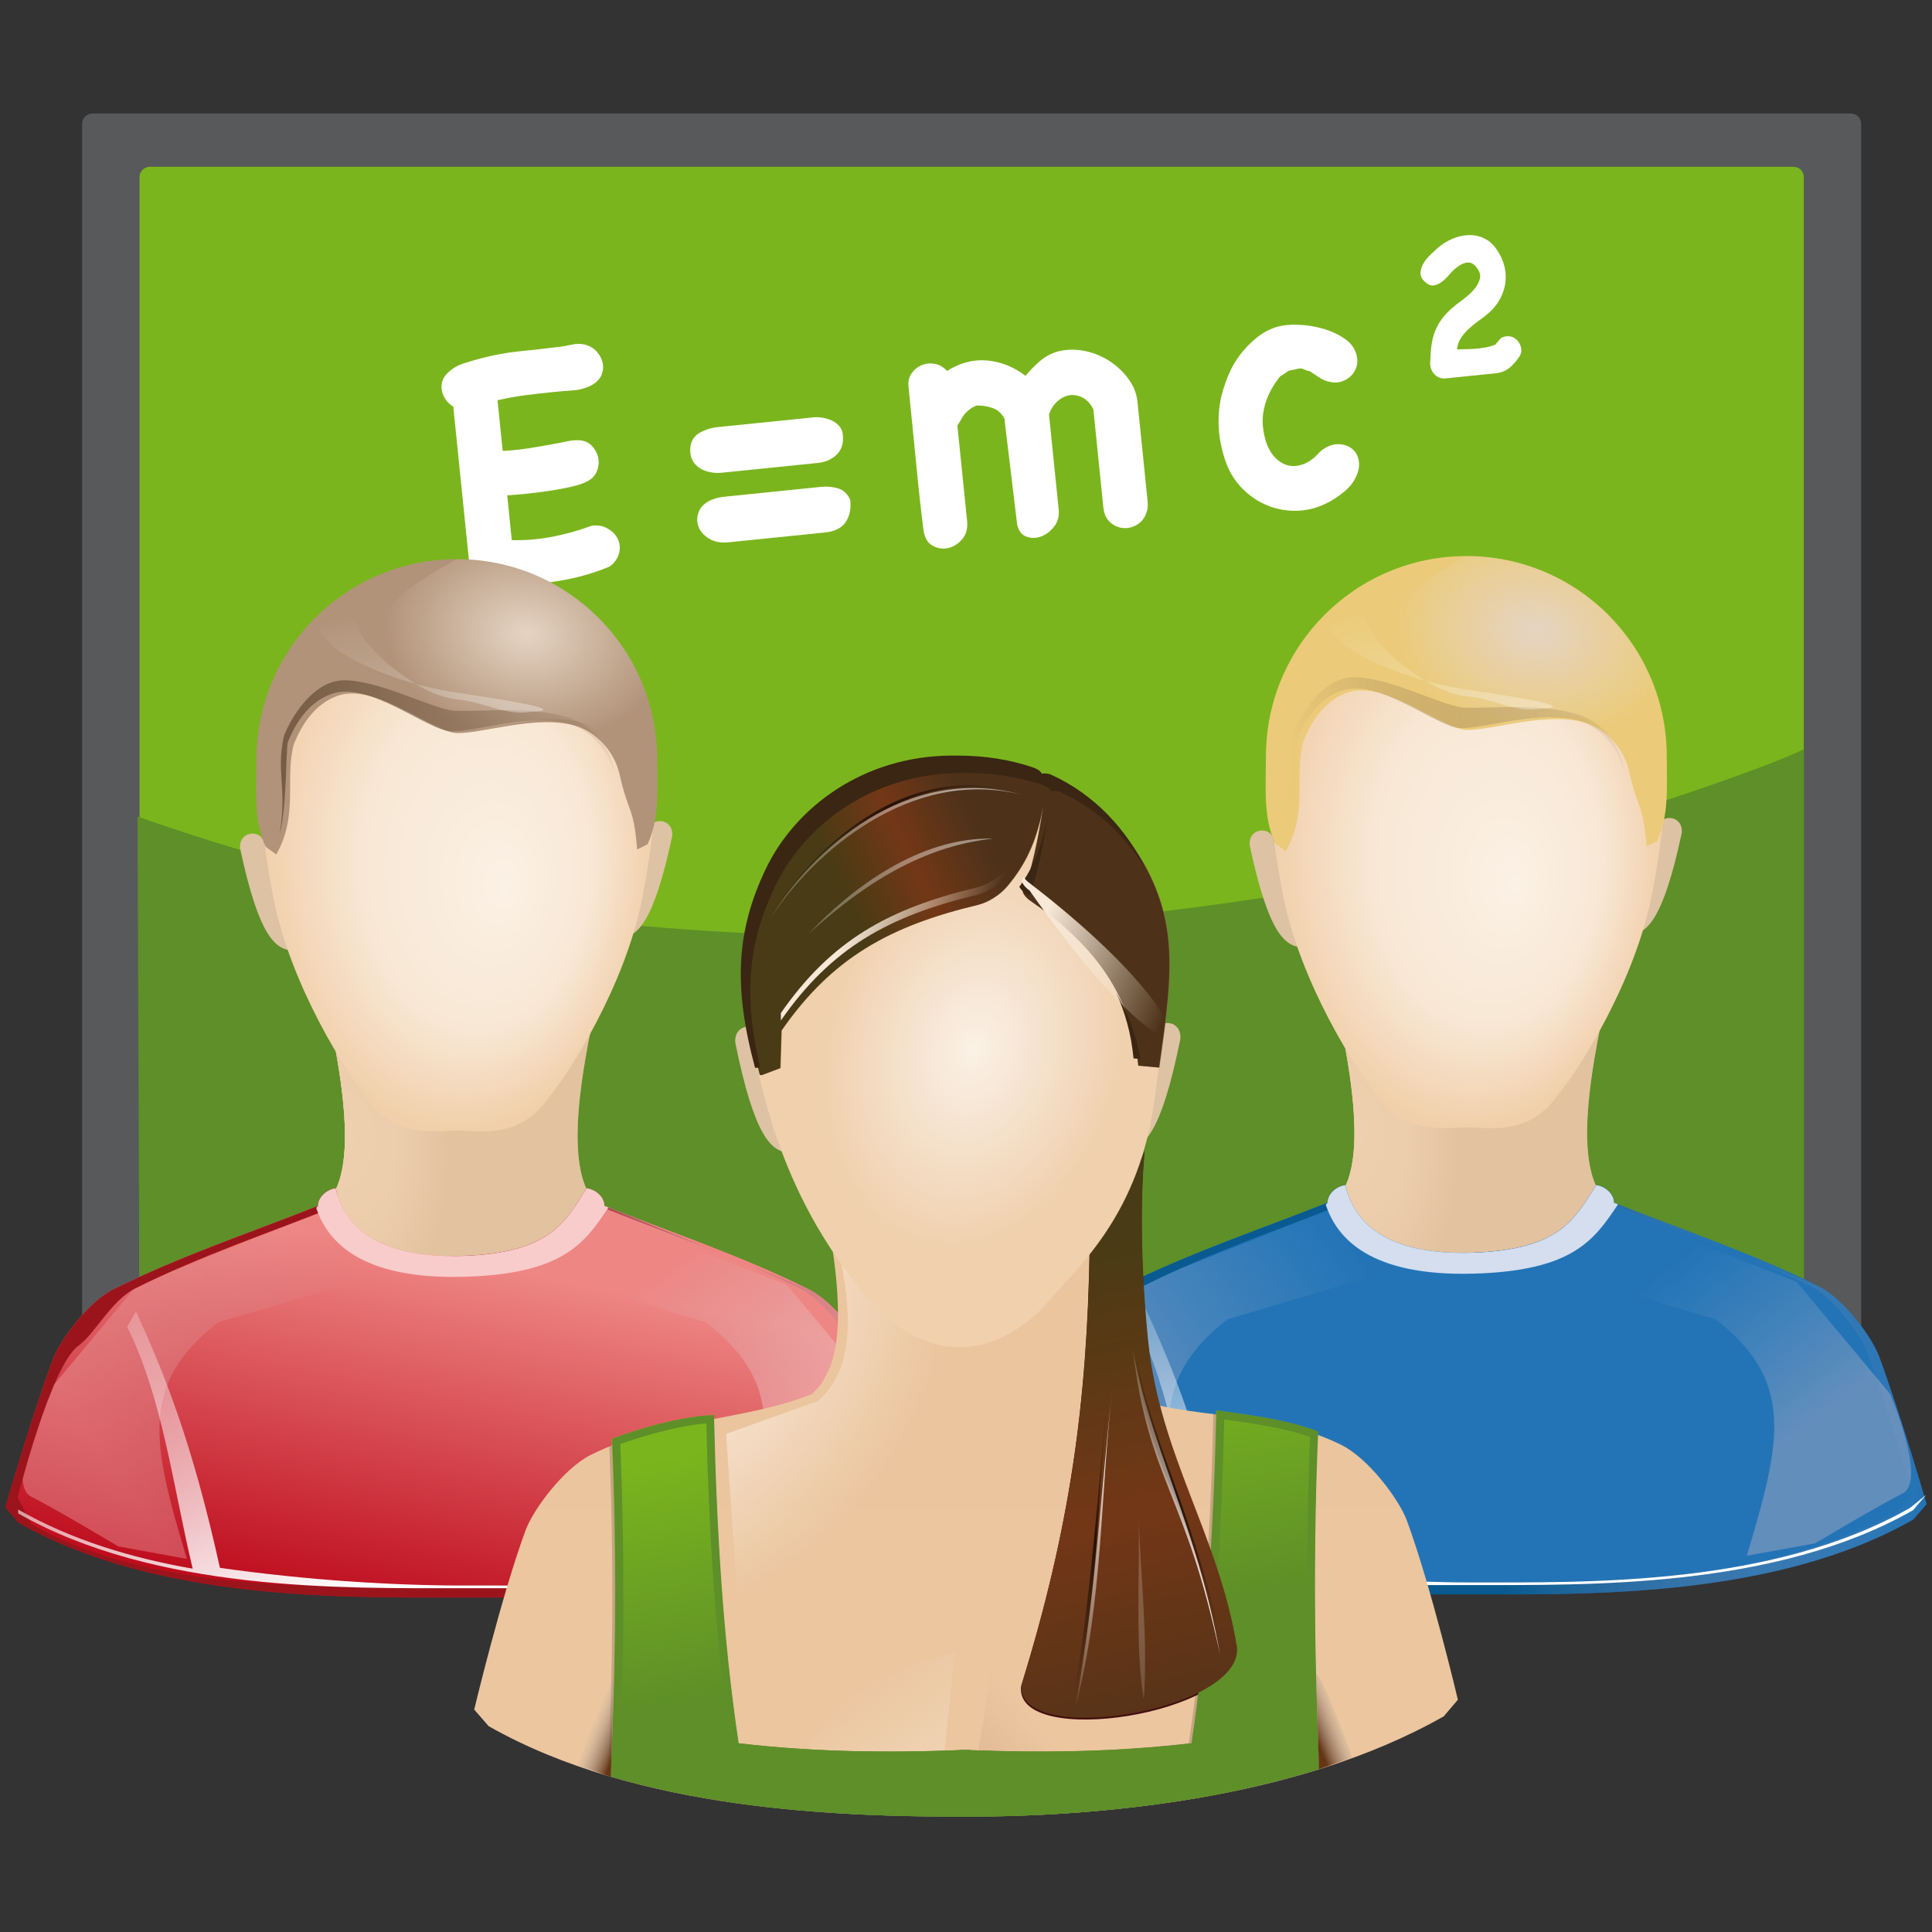 <?xml version="1.0" encoding="UTF-8" standalone="no"?>
<!-- Generator: Adobe Illustrator 15.0.2, SVG Export Plug-In . SVG Version: 6.00 Build 0)  -->

<svg
   xmlns:dc="http://purl.org/dc/elements/1.1/"
   xmlns:cc="http://creativecommons.org/ns#"
   xmlns:rdf="http://www.w3.org/1999/02/22-rdf-syntax-ns#"
   xmlns:svg="http://www.w3.org/2000/svg"
   xmlns="http://www.w3.org/2000/svg"
   xmlns:xlink="http://www.w3.org/1999/xlink"
   xmlns:sodipodi="http://sodipodi.sourceforge.net/DTD/sodipodi-0.dtd"
   xmlns:inkscape="http://www.inkscape.org/namespaces/inkscape"
   version="1.1"
   id="Ebene_1"
   x="0px"
   y="0px"
   width="99"
   height="99"
   viewBox="0 0 99 99"
   xml:space="preserve"
   inkscape:version="0.48.3.1 r9886"
   sodipodi:docname="Icon_Klassen.svg"><rect x="0" y="0" width="99" height="99" fill="#333333" stroke="none"/><defs
   id="defs407" /><sodipodi:namedview
   pagecolor="#ffffff"
   bordercolor="#666666"
   borderopacity="1"
   objecttolerance="10"
   gridtolerance="10"
   guidetolerance="10"
   inkscape:pageopacity="0"
   inkscape:pageshadow="2"
   inkscape:window-width="950"
   inkscape:window-height="615"
   id="namedview405"
   showgrid="false"
   fit-margin-top="0"
   fit-margin-left="0"
   fit-margin-right="0"
   fit-margin-bottom="0"
   inkscape:zoom="1.1774304"
   inkscape:cx="-88.605976"
   inkscape:cy="35.982168"
   inkscape:window-x="0"
   inkscape:window-y="0"
   inkscape:window-maximized="0"
   inkscape:current-layer="Ebene_1" />
<g
   id="g3"
   transform="translate(-92.553,-92.179)">
	<g
   id="g5">
		<g
   id="g7">
			<path
   style="fill:#58595b"
   d="m 96.763,163.425 c 0,0.291 0.235,0.525 0.525,0.525 H 187.4 c 0.289,0 0.523,-0.234 0.523,-0.525 V 98.521 c 0,-0.291 -0.234,-0.525 -0.523,-0.525 H 97.288 c -0.29,0 -0.525,0.234 -0.525,0.525 v 64.904 z"
   id="path9"
   inkscape:connector-curvature="0" />
		</g>
		<g
   id="g11">
			<path
   style="fill:#7bb51d"
   d="m 99.704,160.694 c 0,0.289 0.235,0.525 0.525,0.525 h 84.23 c 0.289,0 0.525,-0.236 0.525,-0.525 v -59.443 c 0,-0.291 -0.236,-0.525 -0.525,-0.525 h -84.23 c -0.29,0 -0.525,0.234 -0.525,0.525 v 59.443 z"
   id="path13"
   inkscape:connector-curvature="0" />
		</g>
		<path
   style="fill:#5e8f28"
   d="m 130.63,139.983 c -10.886,-0.533 -20.852,-2.357 -31.031,-5.965 l 0.105,26.676 c 0,0.289 0.235,0.525 0.526,0.525 h 50.269 23.574 10.387 c 0.289,0 0.525,-0.236 0.525,-0.525 v -30.131 c -1.396,0.764 -9.732,3.719 -17.266,5.604 -9.385,2.346 -26.202,4.35 -37.089,3.816 z"
   id="path15"
   inkscape:connector-curvature="0" />
	</g>
	<g
   id="g17">
		<path
   style="fill:#ffffff"
   d="m 123.003,119.103 c 0.225,-0.01 0.427,0.029 0.605,0.117 0.179,0.089 0.329,0.203 0.45,0.34 0.12,0.139 0.2,0.304 0.238,0.495 0.039,0.191 0.018,0.392 -0.062,0.601 -0.028,0.09 -0.096,0.202 -0.202,0.332 -0.106,0.13 -0.208,0.212 -0.305,0.248 -0.771,0.318 -1.576,0.546 -2.409,0.689 -0.834,0.142 -1.666,0.21 -2.497,0.207 -0.239,-0.001 -0.499,10e-4 -0.782,0.004 -0.282,0.003 -0.537,-0.052 -0.762,-0.167 -0.411,-0.209 -0.64,-0.544 -0.687,-1.004 l -0.81,-7.95 c -0.146,-0.086 -0.271,-0.199 -0.374,-0.34 -0.102,-0.14 -0.171,-0.293 -0.207,-0.459 -0.035,-0.166 -0.031,-0.33 0.017,-0.492 0.046,-0.161 0.139,-0.306 0.276,-0.433 0.228,-0.226 0.501,-0.387 0.817,-0.489 0.316,-0.101 0.627,-0.193 0.934,-0.273 0.637,-0.166 1.279,-0.282 1.926,-0.348 0.646,-0.065 1.306,-0.139 1.976,-0.22 0.199,-0.02 0.428,-0.059 0.686,-0.117 0.257,-0.058 0.49,-0.06 0.697,-0.004 0.245,0.063 0.445,0.18 0.602,0.354 0.155,0.172 0.256,0.363 0.303,0.572 0.046,0.209 0.027,0.418 -0.059,0.627 -0.086,0.211 -0.253,0.384 -0.503,0.523 -0.298,0.157 -0.625,0.246 -0.98,0.27 -0.356,0.024 -0.696,0.052 -1.02,0.085 -0.473,0.048 -0.945,0.103 -1.417,0.163 -0.471,0.06 -0.94,0.147 -1.407,0.256 l 0.265,2.595 c 0.45,-0.021 0.898,-0.067 1.343,-0.137 0.446,-0.071 0.891,-0.148 1.335,-0.231 0.197,-0.032 0.395,-0.071 0.591,-0.116 0.196,-0.046 0.402,-0.067 0.616,-0.062 0.277,0.009 0.5,0.1 0.669,0.271 0.168,0.171 0.28,0.371 0.334,0.597 0.054,0.227 0.037,0.458 -0.052,0.694 -0.089,0.236 -0.253,0.415 -0.492,0.54 -0.203,0.108 -0.482,0.204 -0.838,0.283 -0.356,0.081 -0.733,0.15 -1.129,0.209 -0.396,0.061 -0.787,0.109 -1.173,0.148 -0.386,0.039 -0.71,0.066 -0.972,0.081 l 0.233,2.295 c 0.693,0.018 1.385,-0.04 2.076,-0.173 0.69,-0.134 1.363,-0.321 2.017,-0.564 l 0.133,-0.017 z"
   id="path19"
   inkscape:connector-curvature="0" />
		<path
   style="fill:#ffffff"
   d="m 135.742,114.45 c 0.044,0.435 -0.06,0.776 -0.311,1.021 -0.251,0.246 -0.576,0.39 -0.974,0.43 l -4.927,0.502 c -0.187,0.019 -0.379,0.01 -0.578,-0.027 -0.199,-0.037 -0.375,-0.103 -0.53,-0.201 -0.154,-0.097 -0.277,-0.223 -0.369,-0.377 -0.09,-0.154 -0.135,-0.345 -0.133,-0.57 0.01,-0.391 0.16,-0.673 0.45,-0.849 0.291,-0.174 0.61,-0.279 0.958,-0.314 l 4.927,-0.501 c 0.136,-0.014 0.288,-0.007 0.455,0.021 0.165,0.027 0.321,0.073 0.466,0.141 0.145,0.067 0.271,0.162 0.377,0.282 0.109,0.12 0.172,0.267 0.189,0.442 z m 0.38,3.355 c 0.046,0.459 -0.034,0.839 -0.242,1.137 -0.209,0.298 -0.556,0.471 -1.041,0.521 l -4.964,0.506 c -0.386,0.039 -0.716,-0.025 -0.991,-0.191 -0.275,-0.168 -0.456,-0.375 -0.544,-0.624 -0.089,-0.248 -0.08,-0.503 0.025,-0.766 0.105,-0.263 0.339,-0.469 0.701,-0.619 0.181,-0.068 0.385,-0.115 0.608,-0.137 l 4.964,-0.506 c 0.273,-0.028 0.546,-0.004 0.817,0.067 0.272,0.074 0.477,0.241 0.617,0.502 l 0.05,0.11 z"
   id="path21"
   inkscape:connector-curvature="0" />
		<path
   style="fill:#ffffff"
   d="m 144.053,113.903 -0.026,-0.261 c -0.14,-0.274 -0.342,-0.457 -0.603,-0.551 -0.262,-0.092 -0.536,-0.137 -0.825,-0.133 -0.156,0.066 -0.281,0.136 -0.375,0.208 -0.092,0.072 -0.173,0.15 -0.239,0.231 -0.066,0.083 -0.127,0.173 -0.18,0.273 -0.053,0.1 -0.118,0.203 -0.194,0.312 l 0.498,4.89 c 0.039,0.386 -0.046,0.7 -0.253,0.94 -0.208,0.241 -0.451,0.392 -0.728,0.452 -0.276,0.059 -0.543,0.017 -0.796,-0.127 -0.253,-0.144 -0.406,-0.415 -0.46,-0.811 -0.122,-0.955 -0.242,-2.044 -0.359,-3.263 -0.118,-1.221 -0.254,-2.583 -0.407,-4.089 -0.027,-0.261 0.029,-0.485 0.166,-0.677 0.138,-0.189 0.313,-0.327 0.524,-0.412 0.212,-0.084 0.436,-0.104 0.673,-0.059 0.236,0.045 0.44,0.166 0.611,0.362 0.662,-0.419 1.345,-0.6 2.048,-0.538 0.704,0.06 1.363,0.322 1.976,0.788 0.224,-0.275 0.469,-0.525 0.733,-0.753 0.267,-0.229 0.564,-0.39 0.894,-0.488 0.379,-0.101 0.77,-0.126 1.172,-0.072 0.401,0.054 0.78,0.169 1.138,0.347 0.357,0.177 0.68,0.408 0.967,0.693 0.286,0.285 0.511,0.602 0.671,0.949 0.088,0.242 0.143,0.464 0.162,0.662 l 0.517,5.076 c 0.016,0.15 0.012,0.294 -0.012,0.436 -0.079,0.335 -0.233,0.58 -0.463,0.735 -0.229,0.156 -0.473,0.228 -0.731,0.216 -0.26,-0.01 -0.492,-0.107 -0.699,-0.287 -0.207,-0.18 -0.327,-0.438 -0.362,-0.774 l -0.511,-5.021 c -0.142,-0.287 -0.325,-0.488 -0.552,-0.603 -0.226,-0.116 -0.449,-0.156 -0.672,-0.121 -0.222,0.036 -0.429,0.139 -0.62,0.309 -0.188,0.17 -0.333,0.392 -0.431,0.666 l 0.498,4.89 c 0.034,0.336 -0.046,0.627 -0.241,0.873 -0.194,0.247 -0.419,0.414 -0.676,0.503 -0.254,0.089 -0.502,0.09 -0.744,0 -0.242,-0.088 -0.398,-0.299 -0.469,-0.63 l -0.62,-5.141 z"
   id="path23"
   inkscape:connector-curvature="0" />
		<path
   style="fill:#ffffff"
   d="m 160.236,115.292 c 0.29,-0.23 0.577,-0.348 0.859,-0.352 0.283,-0.003 0.522,0.07 0.72,0.22 0.197,0.149 0.321,0.363 0.367,0.641 0.048,0.278 -0.019,0.583 -0.199,0.916 -0.114,0.226 -0.291,0.438 -0.528,0.638 -0.238,0.2 -0.469,0.361 -0.695,0.486 -0.522,0.305 -1.064,0.473 -1.626,0.505 -0.563,0.033 -1.098,-0.052 -1.601,-0.252 -0.505,-0.2 -0.954,-0.503 -1.348,-0.909 -0.393,-0.407 -0.682,-0.896 -0.865,-1.468 -0.362,-1.094 -0.423,-2.176 -0.18,-3.243 0.1,-0.388 0.227,-0.766 0.385,-1.133 0.157,-0.369 0.358,-0.708 0.603,-1.023 0.244,-0.313 0.523,-0.598 0.838,-0.85 0.313,-0.251 0.665,-0.435 1.057,-0.55 0.268,-0.078 0.617,-0.11 1.046,-0.098 0.428,0.014 0.854,0.08 1.273,0.201 0.421,0.12 0.797,0.295 1.129,0.525 0.332,0.23 0.534,0.523 0.608,0.881 0.045,0.196 0.039,0.383 -0.019,0.558 -0.058,0.176 -0.148,0.326 -0.274,0.452 -0.125,0.125 -0.277,0.219 -0.452,0.282 -0.176,0.062 -0.36,0.078 -0.552,0.046 -0.229,-0.039 -0.416,-0.105 -0.558,-0.197 -0.141,-0.092 -0.326,-0.215 -0.556,-0.368 -0.103,-0.016 -0.2,-0.045 -0.293,-0.093 -0.093,-0.047 -0.188,-0.059 -0.286,-0.037 l -0.498,0.108 c -0.082,0.058 -0.158,0.109 -0.23,0.154 -0.07,0.044 -0.141,0.09 -0.212,0.135 -0.38,0.466 -0.643,0.968 -0.79,1.503 -0.146,0.537 -0.139,1.099 0.021,1.687 0.102,0.379 0.255,0.684 0.461,0.914 0.205,0.231 0.435,0.38 0.688,0.449 0.252,0.069 0.52,0.05 0.805,-0.054 0.285,-0.104 0.557,-0.301 0.816,-0.592 l 0.086,-0.082 z"
   id="path25"
   inkscape:connector-curvature="0" />
		<path
   style="fill:#ffffff"
   d="m 168.281,105.98 c -0.149,-0.242 -0.318,-0.357 -0.508,-0.349 -0.189,0.008 -0.396,0.103 -0.619,0.287 -0.109,0.085 -0.224,0.199 -0.345,0.344 -0.12,0.143 -0.25,0.267 -0.386,0.369 -0.136,0.102 -0.277,0.16 -0.427,0.175 -0.15,0.015 -0.305,-0.06 -0.469,-0.227 -0.14,-0.139 -0.2,-0.291 -0.184,-0.453 0.017,-0.163 0.071,-0.32 0.166,-0.474 0.095,-0.153 0.21,-0.294 0.348,-0.425 0.136,-0.132 0.252,-0.239 0.346,-0.322 0.223,-0.199 0.47,-0.357 0.743,-0.477 0.273,-0.12 0.551,-0.186 0.831,-0.201 0.281,-0.014 0.55,0.037 0.808,0.155 0.257,0.116 0.481,0.314 0.671,0.596 0.182,0.267 0.308,0.544 0.382,0.83 0.072,0.287 0.091,0.57 0.054,0.853 -0.038,0.281 -0.126,0.555 -0.264,0.818 -0.138,0.264 -0.327,0.502 -0.569,0.717 -0.148,0.132 -0.312,0.263 -0.494,0.391 -0.181,0.129 -0.354,0.267 -0.519,0.416 -0.164,0.15 -0.305,0.31 -0.423,0.482 -0.118,0.175 -0.188,0.375 -0.207,0.604 0.08,-0.008 0.197,-0.013 0.354,-0.015 0.158,-0.001 0.33,-0.007 0.515,-0.019 0.187,-0.012 0.379,-0.035 0.576,-0.07 0.198,-0.035 0.374,-0.085 0.529,-0.152 -0.026,0.032 -0.047,0.053 -0.061,0.061 0.098,-0.12 0.191,-0.23 0.28,-0.33 0.089,-0.101 0.221,-0.152 0.396,-0.156 0.124,-0.005 0.238,0.026 0.345,0.09 0.105,0.067 0.189,0.152 0.251,0.257 0.062,0.103 0.097,0.218 0.106,0.346 0.009,0.126 -0.025,0.246 -0.102,0.356 -0.146,0.221 -0.314,0.41 -0.502,0.568 -0.189,0.159 -0.422,0.252 -0.697,0.281 l -2.589,0.264 c -0.168,0.017 -0.318,-0.022 -0.453,-0.119 -0.134,-0.096 -0.227,-0.222 -0.28,-0.378 -0.042,-0.121 -0.056,-0.243 -0.043,-0.37 0.013,-0.125 0.021,-0.25 0.022,-0.375 0.014,-0.301 0.052,-0.577 0.114,-0.825 0.062,-0.248 0.152,-0.477 0.271,-0.688 0.117,-0.209 0.264,-0.405 0.44,-0.589 0.175,-0.182 0.382,-0.364 0.62,-0.541 0.109,-0.079 0.242,-0.18 0.397,-0.305 0.156,-0.126 0.296,-0.266 0.42,-0.417 0.123,-0.152 0.208,-0.312 0.253,-0.482 0.05,-0.169 0.016,-0.336 -0.097,-0.501 z"
   id="path27"
   inkscape:connector-curvature="0" />
	</g>
	<g
   id="g29">
		<g
   id="g31">
			<path
   id="path3845"
   sodipodi:nodetypes="cccc"
   style="fill:#ddc2a4"
   d="m 124.324,140.25 c 0.863,-0.074 1.705,-0.684 2.673,-5.224 0.094,-0.946 -1.167,-1.035 -1.237,-0.2 -0.937,1.809 -1.348,3.616 -1.436,5.424 z"
   inkscape:connector-curvature="0" />
			<path
   id="path3715"
   sodipodi:nodetypes="cccc"
   style="fill:#ddc2a4"
   d="m 107.532,140.888 c -0.862,-0.072 -1.705,-0.684 -2.673,-5.224 -0.094,-0.944 1.168,-1.033 1.237,-0.2 0.938,1.808 1.348,3.616 1.436,5.424 z"
   inkscape:connector-curvature="0" />
			<path
   id="path3629"
   sodipodi:nodetypes="cccccccc"
   style="fill:#ccb8a3"
   d="m 108.854,141.694 c 0.683,3.25 2.591,10.555 0.226,12.293 0.292,3.158 3.195,4.351 6.771,5.047 h 0.677 c 3.575,-0.696 6.478,-1.889 6.771,-5.047 -2.366,-1.738 -0.458,-9.043 0.226,-12.293 l -7.335,3.343 -7.336,-3.343 z"
   inkscape:connector-curvature="0" />
			
				<radialGradient
   id="path3634_2_"
   cx="684.191"
   cy="-527.114"
   r="13.027"
   fx="683.612"
   fy="-525.25"
   gradientTransform="matrix(0.39,0,0,-0.665,-156.377,-199.076)"
   gradientUnits="userSpaceOnUse">
				<stop
   offset="0"
   style="stop-color:#FAEDE0"
   id="stop37" />
				<stop
   offset="0.5"
   style="stop-color:#FAEDE0;stop-opacity:0.806"
   id="stop39" />
				<stop
   offset="1"
   style="stop-color:#FAEDE0;stop-opacity:0"
   id="stop41" />
			</radialGradient>
			<path
   id="path3634"
   sodipodi:nodetypes="cccccccc"
   style="fill:url(#path3634_2_)"
   d="m 108.854,141.694 c 0.683,3.25 2.591,10.555 0.226,12.293 0.292,3.158 3.195,4.351 6.771,5.047 h 0.677 c 3.575,-0.696 6.478,-1.889 6.771,-5.047 -2.366,-1.738 -0.458,-9.043 0.226,-12.293 l -7.335,3.343 -7.336,-3.343 z"
   inkscape:connector-curvature="0" />
			
				<linearGradient
   id="path3672_2_"
   gradientUnits="userSpaceOnUse"
   x1="-1187.621"
   y1="-525.08"
   x2="-1149.986"
   y2="-525.08"
   gradientTransform="matrix(-0.39,0,0,-0.665,-339.411,-199.076)">
				<stop
   offset="0"
   style="stop-color:#EBC69F"
   id="stop45" />
				<stop
   offset="1"
   style="stop-color:#EBC59E"
   id="stop47" />
			</linearGradient>
			<path
   id="path3672"
   sodipodi:nodetypes="cccccccc"
   style="opacity:0.749;fill:url(#path3672_2_);enable-background:new"
   d="m 123.524,141.694 c -0.684,3.25 -2.592,10.555 -0.226,12.293 -0.292,3.158 -3.196,4.351 -6.771,5.047 h -0.677 c -3.576,-0.696 -6.479,-1.889 -6.771,-5.047 2.366,-1.738 0.458,-9.043 -0.226,-12.293 l 7.335,3.343 7.336,-3.343 z"
   inkscape:connector-curvature="0" />
			
				<radialGradient
   id="path2169_2_"
   cx="404.712"
   cy="-429.404"
   r="17.992"
   fx="409.238"
   fy="-432.081"
   gradientTransform="matrix(0.563,0,0,-0.81,-111.878,-212.285)"
   gradientUnits="userSpaceOnUse">
				<stop
   offset="0"
   style="stop-color:#FBF1E5"
   id="stop51" />
				<stop
   offset="0.591"
   style="stop-color:#F8E7D4"
   id="stop53" />
				<stop
   offset="1"
   style="stop-color:#F1CFAA"
   id="stop55" />
			</radialGradient>
			<path
   id="path2169"
   sodipodi:nodetypes="csssssssscc"
   style="fill:url(#path2169_2_)"
   d="m 115.917,121.001 c -3.51,0.093 -7.573,2.645 -8.985,5.78 -1.439,3.193 -1.229,7.008 -0.368,11.419 0.863,4.408 3.697,8.996 5.135,10.656 1.363,1.572 3.11,1.289 4.218,1.254 0.057,0 0.137,-0.002 0.198,0 1.108,0.035 2.854,0.318 4.217,-1.254 1.438,-1.66 4.272,-6.248 5.134,-10.656 0.862,-4.411 1.072,-8.226 -0.367,-11.419 -1.412,-3.136 -5.475,-5.688 -8.984,-5.78 h -0.198 z"
   inkscape:connector-curvature="0" />
			<path
   id="path3347"
   sodipodi:nodetypes="cscccssssccsc"
   style="fill:#b19379"
   d="m 115.962,120.832 c -5.667,0 -10.268,4.598 -10.268,10.264 0,1.577 -0.155,3.142 0.482,4.478 l 0.534,0.389 c 1.161,-2.05 0.416,-3.88 0.903,-5.656 0.451,-1.128 1.168,-2.104 2.256,-2.481 1.94,-0.674 4.883,1.885 6.093,1.917 1.311,0.035 4.09,-0.958 6.08,-0.373 1.1,0.323 2.004,1.356 2.257,2.481 0.473,2.104 0.72,1.594 0.904,3.86 l 0.533,-0.272 c 0.621,-1.322 0.495,-2.788 0.495,-4.342 0.001,-5.667 -4.6,-10.265 -10.269,-10.265 l 0,0 z"
   inkscape:connector-curvature="0" />
			
				<radialGradient
   id="path3358_2_"
   cx="-1236.928"
   cy="577.56"
   r="18.259"
   gradientTransform="matrix(-0.393,-0.062,-0.047,0.297,-339.455,-123.555)"
   gradientUnits="userSpaceOnUse">
				<stop
   offset="0"
   style="stop-color:#E6D4C3"
   id="stop60" />
				<stop
   offset="1"
   style="stop-color:#E6D4C3;stop-opacity:0"
   id="stop62" />
			</radialGradient>
			<path
   id="path3358"
   sodipodi:nodetypes="ccsssccsc"
   style="fill:url(#path3358_2_)"
   d="m 115.962,120.832 c -3.622,1.968 -4.382,3.137 -6.093,6.992 1.94,-0.674 4.883,1.885 6.093,1.917 1.311,0.035 4.355,-1.128 6.346,-0.543 1.1,0.324 2.004,1.357 2.257,2.482 0.473,2.104 0.455,1.763 0.639,4.029 l 0.533,-0.272 c 0.621,-1.322 0.495,-2.788 0.495,-4.342 0,-5.665 -4.601,-10.263 -10.27,-10.263 l 0,0 z"
   inkscape:connector-curvature="0" />
			
				<linearGradient
   id="path3441_2_"
   gradientUnits="userSpaceOnUse"
   x1="389.221"
   y1="-560.211"
   x2="421.873"
   y2="-559.219"
   gradientTransform="matrix(0.563,0,0,-0.563,-112.288,-184.205)">
				<stop
   offset="0"
   style="stop-color:#765C44"
   id="stop66" />
				<stop
   offset="1"
   style="stop-color:#765C44;stop-opacity:0"
   id="stop68" />
			</linearGradient>
			<path
   id="path3441"
   sodipodi:nodetypes="cscccsssccssc"
   style="fill:url(#path3441_2_)"
   d="m 110.335,127.04 c -0.269,-0.012 -0.533,0.021 -0.775,0.098 -1.089,0.353 -2.005,1.627 -2.456,2.745 -0.418,1.885 0.178,2.681 -0.224,5.031 0.383,-1.368 0.315,-4.292 0.422,-4.702 0.452,-1.129 1.168,-2.104 2.257,-2.481 1.94,-0.674 4.882,1.886 6.094,1.918 1.309,0.033 4.089,-0.959 6.079,-0.374 1.1,0.323 2.004,1.356 2.257,2.482 v -0.255 c -0.253,-1.131 -1.158,-2.189 -2.257,-2.538 -1.99,-0.632 -4.571,-0.301 -5.879,-0.365 -1.06,-0.053 -3.638,-1.476 -5.518,-1.559 z"
   inkscape:connector-curvature="0" />
			
				<linearGradient
   id="path3497_2_"
   gradientUnits="userSpaceOnUse"
   x1="408.709"
   y1="-577.53"
   x2="400.91"
   y2="-545.467"
   gradientTransform="matrix(0.563,0,0,-0.563,-112.002,-184.205)">
				<stop
   offset="0"
   style="stop-color:#FFFFFF"
   id="stop72" />
				<stop
   offset="1"
   style="stop-color:#FFFFFF;stop-opacity:0"
   id="stop74" />
			</linearGradient>
			<path
   id="path3497"
   sodipodi:nodetypes="csscccc"
   style="opacity:0.88;fill:url(#path3497_2_);enable-background:new"
   d="m 119.714,128.657 c 2.479,-0.09 -2.425,-0.776 -4.071,-1.037 -2.659,-0.424 -6.206,-1.832 -6.699,-3.145 -0.323,-0.856 2.208,-2.147 2.053,-1.732 -0.296,0.841 -0.666,1.61 1.411,3.439 1.039,0.802 2.203,1.732 3.78,1.862 1.129,0.121 2.398,0.826 3.526,0.613 l 0,0 z"
   inkscape:connector-curvature="0" />
		</g>
		<g
   id="g77">
			
				<linearGradient
   id="path3875_2_"
   gradientUnits="userSpaceOnUse"
   x1="138.139"
   y1="-283.222"
   x2="144.633"
   y2="-250.754"
   gradientTransform="matrix(0.56,0,0,-0.56,37.677,16.858)">
				<stop
   offset="0"
   style="stop-color:#BE0C1D"
   id="stop80" />
				<stop
   offset="1"
   style="stop-color:#EE8683"
   id="stop82" />
			</linearGradient>
			<path
   id="path3875"
   sodipodi:nodetypes="cccssccsccssccz"
   style="fill:url(#path3875_2_)"
   d="m 116.186,156.533 c -4.624,0.13 -6.034,-1.783 -6.432,-3.47 -0.577,0.095 -0.918,0.552 -0.903,0.901 -3.197,1.28 -7.062,2.568 -10.494,4.285 -1.274,0.639 -2.725,2.58 -3.104,3.609 -1.154,3.137 -2.426,7.555 -2.426,7.555 l 0.677,0.79 c 7.062,4.021 16.646,3.835 22.682,3.835 6.035,0 15.621,0.186 22.683,-3.835 l 0.677,-0.79 c 0,0 -1.272,-4.418 -2.427,-7.555 -0.378,-1.029 -1.829,-2.971 -3.103,-3.609 -3.432,-1.717 -7.297,-3.005 -10.495,-4.285 0.016,-0.35 -0.326,-0.807 -0.902,-0.901 -1.09,1.688 -1.809,3.342 -6.433,3.47 l 0,0 z"
   inkscape:connector-curvature="0" />
			
				<linearGradient
   id="path3451_2_"
   gradientUnits="userSpaceOnUse"
   x1="373.315"
   y1="-623.867"
   x2="396.784"
   y2="-607.835"
   gradientTransform="matrix(0.563,0,0,-0.563,-112.002,-184.205)">
				<stop
   offset="0"
   style="stop-color:#F8CCCA"
   id="stop86" />
				<stop
   offset="1"
   style="stop-color:#C9CDDC;stop-opacity:0"
   id="stop88" />
			</linearGradient>
			<path
   id="path3451"
   sodipodi:nodetypes="ccccccscc"
   style="opacity:0.322;fill:url(#path3451_2_);enable-background:new"
   d="m 102.13,172.06 c -1.768,-5.873 -2.481,-8.946 1.596,-12.12 l 8.618,-2.552 -3.83,-2.873 -8.936,3.512 -4.789,5.741 c 0,0 -1.915,4.464 -0.639,5.102 1.278,0.641 4.469,2.553 4.469,2.553 l 3.511,0.637 0,0 z"
   inkscape:connector-curvature="0" />
			<path
   style="fill:none"
   d="m 116.19,156.535 c -4.624,0.13 -6.034,-1.784 -6.432,-3.471 -0.577,0.096 -0.918,0.553 -0.903,0.901 -3.198,1.28 -7.063,2.569 -10.495,4.285 -1.273,0.639 -2.725,2.582 -3.103,3.61 -1.154,3.136 -2.426,7.555 -2.426,7.555 l 0.678,0.79 c 7.062,4.02 16.646,3.834 22.682,3.834 6.035,0 15.62,0.186 22.682,-3.834 l 0.677,-0.79 c 0,0 -1.272,-4.419 -2.426,-7.555 -0.379,-1.028 -1.83,-2.972 -3.103,-3.61 -3.432,-1.716 -7.298,-3.005 -10.495,-4.285 0.015,-0.349 -0.326,-0.806 -0.903,-0.901 -1.09,1.689 -1.809,3.342 -6.433,3.471 z"
   id="path91"
   inkscape:connector-curvature="0" />
			
				<linearGradient
   id="path3885_3_"
   gradientUnits="userSpaceOnUse"
   x1="493.506"
   y1="-618.017"
   x2="531.575"
   y2="-618.017"
   gradientTransform="matrix(0.563,0,0,-0.563,-159.784,-184.205)">
				<stop
   offset="0"
   style="stop-color:#9C141B"
   id="stop94" />
				<stop
   offset="1"
   style="stop-color:#8D97B7;stop-opacity:0"
   id="stop96" />
			</linearGradient>
			<path
   id="path3885_1_"
   sodipodi:nodetypes="ccssccsccssccscsccssccsccssccc"
   style="fill:url(#path3885_3_)"
   d="m 123.521,153.966 c 0.016,-0.349 -0.326,-0.806 -0.902,-0.901 -1.09,1.688 -1.809,3.339 -6.433,3.469 -0.289,0.007 -0.568,0.006 -0.833,0 0.362,0.021 0.742,0.039 1.157,0.028 4.419,-0.125 5.109,-1.718 6.15,-3.342 0.552,0.091 0.875,0.538 0.86,0.873 3.056,1.231 6.75,2.466 10.029,4.116 1.218,0.614 2.615,2.493 2.977,3.483 1.103,3.016 2.312,7.26 2.312,7.26 l -0.648,0.76 c -6.751,3.868 -15.911,3.694 -21.681,3.694 -5.77,0 -15.608,0.731 -22.358,-3.136 l -0.689,-1.358 c 0,0 1.689,-6.755 3.111,-7.778 0.855,-0.615 1.679,-2.311 2.896,-2.925 3.281,-1.65 6.972,-2.885 10.028,-4.116 -0.008,-0.213 0.115,-0.479 0.354,-0.662 -0.04,-0.12 -0.07,-0.247 -0.099,-0.366 -0.577,0.096 -0.918,0.553 -0.903,0.901 -3.198,1.28 -7.062,2.569 -10.494,4.285 -1.274,0.639 -2.725,2.582 -3.104,3.61 -1.154,3.136 -2.426,7.555 -2.426,7.555 l 0.677,0.79 c 7.062,4.02 16.646,3.834 22.682,3.834 6.035,0 15.62,0.186 22.682,-3.834 l 0.677,-0.79 c 0,0 -1.272,-4.419 -2.426,-7.555 -0.378,-1.028 -1.829,-2.972 -3.103,-3.61"
   inkscape:connector-curvature="0" />
			
				<linearGradient
   id="path3880_2_"
   gradientUnits="userSpaceOnUse"
   x1="406.988"
   y1="-631.877"
   x2="394.589"
   y2="-594.465"
   gradientTransform="matrix(0.563,0,0,-0.563,-112.002,-184.205)">
				<stop
   offset="0"
   style="stop-color:#FFFFFF"
   id="stop100" />
				<stop
   offset="1"
   style="stop-color:#FFFFFF;stop-opacity:0"
   id="stop102" />
			</linearGradient>
			<path
   id="path3880"
   sodipodi:nodetypes="cccccscccscc"
   style="fill:url(#path3880_2_)"
   d="m 99.521,159.38 -0.452,0.789 c 1.822,3.663 2.351,8.187 3.357,12.392 -3.152,-0.55 -6.197,-1.467 -8.943,-3.031 v 0.198 c 7.062,4.02 16.646,3.834 22.682,3.834 6.036,0 15.621,0.186 22.682,-3.834 l 0.677,-0.79 -0.827,0.669 c -7.062,4.021 -16.496,3.816 -22.532,3.816 -3.363,0 -7.825,-0.26 -12.343,-0.905 -1.434,-6.492 -2.867,-9.998 -4.301,-13.138 l 0,0 z"
   inkscape:connector-curvature="0" />
			<g
   id="g105">
				<defs
   id="defs107">
					<path
   id="SVGID_1_"
   d="m 109.754,153.066 c -0.577,0.096 -0.918,0.554 -0.903,0.903 -0.036,0.013 -0.396,0.505 -0.432,0.519 0.564,1.807 2.328,3.732 7.561,3.596 5.191,-0.135 7.182,-2.376 7.752,-4.031 -0.067,-0.026 -0.143,-0.057 -0.211,-0.083 0.016,-0.35 -0.326,-0.808 -0.902,-0.903 -1.09,1.688 -1.809,3.34 -6.433,3.469 -4.624,0.129 -6.034,-1.783 -6.432,-3.47 z m -2.088,1.368 c -2.457,0.946 -5.171,1.925 -7.771,3.101 2.661,-1.005 5.246,-1.428 7.607,-2.312 -0.005,-0.103 0.113,-0.679 0.164,-0.789 z m 17.308,0.099 c 0.024,0.075 0.046,0.14 0.042,0.211 1.899,0.711 3.99,1.425 6.123,2.199 -2.093,-0.882 -4.201,-1.658 -6.165,-2.41 z"
   inkscape:connector-curvature="0" />
				</defs>
				<clipPath
   id="SVGID_2_">
					<use
   xlink:href="#SVGID_1_"
   style="overflow:visible"
   id="use111"
   x="0"
   y="0"
   width="283.46"
   height="283.46" />
				</clipPath>
				<path
   id="path3261"
   sodipodi:nodetypes="cccscccsccccc"
   style="fill:#f8ccca"
   d="m 109.754,153.066 c -0.577,0.096 -0.918,0.554 -0.903,0.903 -0.036,0.013 -0.077,0.026 -0.113,0.042 0.565,1.804 2.328,3.73 7.561,3.594 5.191,-0.136 6.242,-1.785 7.434,-3.553 -0.067,-0.026 -0.143,-0.057 -0.211,-0.083 0.016,-0.35 -0.326,-0.808 -0.902,-0.903 -1.09,1.688 -1.809,3.34 -6.433,3.469 -4.624,0.129 -6.035,-1.782 -6.433,-3.469 l 0,0 z"
   clip-path="url(#SVGID_2_)"
   inkscape:connector-curvature="0" />
			</g>
			
				<linearGradient
   id="path3498_2_"
   gradientUnits="userSpaceOnUse"
   x1="-916.172"
   y1="-622.407"
   x2="-904.465"
   y2="-607.111"
   gradientTransform="matrix(-0.563,0,0,-0.563,-383.341,-184.205)">
				<stop
   offset="0"
   style="stop-color:#F8CCCA"
   id="stop115" />
				<stop
   offset="1"
   style="stop-color:#C9CDDC;stop-opacity:0"
   id="stop117" />
			</linearGradient>
			<path
   id="path3498"
   sodipodi:nodetypes="ccccccscc"
   style="opacity:0.5;fill:url(#path3498_2_);enable-background:new"
   d="m 130.332,172.06 c 1.768,-5.873 2.48,-8.946 -1.597,-12.12 l -8.617,-2.552 3.829,-2.873 8.938,3.512 4.787,5.741 c 0,0 1.915,4.464 0.638,5.102 -1.276,0.641 -4.468,2.553 -4.468,2.553 l -3.51,0.637 0,0 z"
   inkscape:connector-curvature="0" />
		</g>
	</g>
	<g
   id="g120">
		<g
   id="g122">
			<path
   id="path3845_1_"
   sodipodi:nodetypes="cccc"
   style="fill:#ddc2a4"
   d="m 176.055,140.089 c 0.863,-0.074 1.705,-0.683 2.674,-5.224 0.094,-0.945 -1.168,-1.035 -1.236,-0.198 -0.939,1.808 -1.35,3.614 -1.438,5.422 z"
   inkscape:connector-curvature="0" />
			<path
   id="path3715_1_"
   sodipodi:nodetypes="cccc"
   style="fill:#ddc2a4"
   d="m 159.264,140.727 c -0.863,-0.072 -1.705,-0.683 -2.673,-5.224 -0.095,-0.944 1.167,-1.033 1.235,-0.198 0.94,1.808 1.35,3.614 1.438,5.422 z"
   inkscape:connector-curvature="0" />
			<path
   id="path3629_1_"
   sodipodi:nodetypes="cccccccc"
   style="fill:#ccb8a3"
   d="m 160.584,141.534 c 0.684,3.25 2.592,10.555 0.227,12.292 0.292,3.158 3.195,4.353 6.77,5.047 h 0.678 c 3.576,-0.694 6.479,-1.889 6.771,-5.047 -2.366,-1.737 -0.458,-9.042 0.225,-12.292 l -7.334,3.341 -7.337,-3.341 z"
   inkscape:connector-curvature="0" />
			
				<radialGradient
   id="path3634_3_"
   cx="816.9"
   cy="-526.873"
   r="13.027"
   fx="816.321"
   fy="-525.008"
   gradientTransform="matrix(0.39,0,0,-0.665,-156.377,-199.076)"
   gradientUnits="userSpaceOnUse">
				<stop
   offset="0"
   style="stop-color:#FAEDE0"
   id="stop128" />
				<stop
   offset="0.5"
   style="stop-color:#FAEDE0;stop-opacity:0.806"
   id="stop130" />
				<stop
   offset="1"
   style="stop-color:#FAEDE0;stop-opacity:0"
   id="stop132" />
			</radialGradient>
			<path
   id="path3634_1_"
   sodipodi:nodetypes="cccccccc"
   style="fill:url(#path3634_3_)"
   d="m 160.584,141.534 c 0.684,3.25 2.592,10.555 0.227,12.292 0.292,3.158 3.195,4.353 6.77,5.047 h 0.678 c 3.576,-0.694 6.479,-1.889 6.771,-5.047 -2.366,-1.737 -0.458,-9.042 0.225,-12.292 l -7.334,3.341 -7.337,-3.341 z"
   inkscape:connector-curvature="0" />
			
				<linearGradient
   id="path3672_3_"
   gradientUnits="userSpaceOnUse"
   x1="-1320.33"
   y1="-524.838"
   x2="-1282.695"
   y2="-524.838"
   gradientTransform="matrix(-0.39,0,0,-0.665,-339.411,-199.076)">
				<stop
   offset="0"
   style="stop-color:#EBC69F"
   id="stop136" />
				<stop
   offset="1"
   style="stop-color:#EBC59E"
   id="stop138" />
			</linearGradient>
			<path
   id="path3672_1_"
   sodipodi:nodetypes="cccccccc"
   style="opacity:0.749;fill:url(#path3672_3_);enable-background:new"
   d="m 175.254,141.534 c -0.683,3.25 -2.591,10.555 -0.225,12.292 -0.293,3.158 -3.195,4.353 -6.771,5.047 h -0.678 c -3.574,-0.694 -6.478,-1.889 -6.77,-5.047 2.365,-1.737 0.457,-9.042 -0.227,-12.292 l 7.336,3.341 7.335,-3.341 z"
   inkscape:connector-curvature="0" />
			
				<radialGradient
   id="path2169_3_"
   cx="496.582"
   cy="-429.207"
   r="17.992"
   fx="501.108"
   fy="-431.883"
   gradientTransform="matrix(0.563,0,0,-0.81,-111.878,-212.285)"
   gradientUnits="userSpaceOnUse">
				<stop
   offset="0"
   style="stop-color:#FBF1E5"
   id="stop142" />
				<stop
   offset="0.591"
   style="stop-color:#F8E7D4"
   id="stop144" />
				<stop
   offset="1"
   style="stop-color:#F1CFAA"
   id="stop146" />
			</radialGradient>
			<path
   id="path2169_1_"
   sodipodi:nodetypes="csssssssscc"
   style="fill:url(#path2169_3_)"
   d="m 167.648,120.841 c -3.512,0.094 -7.574,2.645 -8.986,5.78 -1.438,3.194 -1.229,7.007 -0.367,11.418 0.863,4.41 3.696,8.997 5.135,10.655 1.363,1.574 3.109,1.289 4.219,1.256 0.057,0 0.136,-10e-4 0.197,0 1.107,0.033 2.854,0.318 4.217,-1.256 1.438,-1.658 4.271,-6.245 5.135,-10.655 0.861,-4.411 1.072,-8.224 -0.367,-11.418 -1.412,-3.136 -5.475,-5.687 -8.984,-5.78 h -0.199 z"
   inkscape:connector-curvature="0" />
			<path
   id="path3347_1_"
   sodipodi:nodetypes="cscccssssccsc"
   style="fill:#ebcb79"
   d="m 167.693,120.672 c -5.668,0 -10.27,4.597 -10.27,10.262 0,1.578 -0.153,3.144 0.483,4.479 l 0.534,0.391 c 1.16,-2.051 0.415,-3.88 0.902,-5.658 0.451,-1.128 1.168,-2.104 2.256,-2.48 1.94,-0.674 4.884,1.885 6.094,1.916 1.31,0.036 4.09,-0.957 6.08,-0.373 1.1,0.323 2.004,1.356 2.257,2.481 0.474,2.105 0.72,1.595 0.903,3.86 l 0.535,-0.272 c 0.619,-1.321 0.494,-2.787 0.494,-4.343 0.002,-5.666 -4.6,-10.263 -10.268,-10.263 l 0,0 z"
   inkscape:connector-curvature="0" />
			
				<radialGradient
   id="path3358_3_"
   cx="-1365.3"
   cy="550.258"
   r="18.259"
   gradientTransform="matrix(-0.393,-0.062,-0.047,0.297,-339.455,-123.555)"
   gradientUnits="userSpaceOnUse">
				<stop
   offset="0"
   style="stop-color:#E6D4C3"
   id="stop151" />
				<stop
   offset="1"
   style="stop-color:#E6D4C3;stop-opacity:0"
   id="stop153" />
			</radialGradient>
			<path
   id="path3358_1_"
   sodipodi:nodetypes="ccsssccsc"
   style="fill:url(#path3358_3_)"
   d="m 167.693,120.672 c -3.623,1.968 -4.383,3.138 -6.094,6.992 1.94,-0.674 4.884,1.885 6.094,1.916 1.31,0.036 4.354,-1.126 6.346,-0.541 1.1,0.322 2.004,1.355 2.256,2.48 0.474,2.105 0.455,1.764 0.639,4.029 l 0.535,-0.272 c 0.619,-1.321 0.494,-2.787 0.494,-4.343 0,-5.664 -4.602,-10.261 -10.27,-10.261 l 0,0 z"
   inkscape:connector-curvature="0" />
			
				<linearGradient
   id="path3441_3_"
   gradientUnits="userSpaceOnUse"
   x1="481.089"
   y1="-559.925"
   x2="513.739"
   y2="-558.933"
   gradientTransform="matrix(0.563,0,0,-0.563,-112.288,-184.205)">
				<stop
   offset="0"
   style="stop-color:#EBCB79"
   id="stop157" />
				<stop
   offset="1"
   style="stop-color:#765C44;stop-opacity:0"
   id="stop159" />
			</linearGradient>
			<path
   id="path3441_1_"
   sodipodi:nodetypes="cscccsssccssc"
   style="fill:url(#path3441_3_)"
   d="m 162.066,126.88 c -0.268,-0.012 -0.533,0.02 -0.775,0.098 -1.088,0.353 -2.005,1.627 -2.457,2.744 -0.417,1.884 0.178,2.683 -0.223,5.031 0.383,-1.366 0.315,-4.293 0.423,-4.701 0.451,-1.129 1.169,-2.104 2.257,-2.481 1.939,-0.674 4.883,1.884 6.094,1.918 1.309,0.034 4.089,-0.958 6.079,-0.375 1.101,0.324 2.005,1.357 2.257,2.481 v -0.254 c -0.252,-1.13 -1.156,-2.188 -2.257,-2.538 -1.99,-0.63 -4.571,-0.3 -5.88,-0.365 -1.059,-0.052 -3.637,-1.476 -5.518,-1.558 z"
   inkscape:connector-curvature="0" />
			
				<linearGradient
   id="path3497_3_"
   gradientUnits="userSpaceOnUse"
   x1="500.577"
   y1="-577.244"
   x2="492.778"
   y2="-545.182"
   gradientTransform="matrix(0.563,0,0,-0.563,-112.002,-184.205)">
				<stop
   offset="0"
   style="stop-color:#FFFFFF"
   id="stop163" />
				<stop
   offset="1"
   style="stop-color:#FFFFFF;stop-opacity:0"
   id="stop165" />
			</linearGradient>
			<path
   id="path3497_1_"
   sodipodi:nodetypes="csscccc"
   style="opacity:0.88;fill:url(#path3497_3_);enable-background:new"
   d="m 171.445,128.496 c 2.479,-0.089 -2.425,-0.774 -4.07,-1.038 -2.66,-0.422 -6.207,-1.829 -6.699,-3.142 -0.324,-0.859 2.208,-2.148 2.053,-1.733 -0.296,0.841 -0.666,1.609 1.41,3.439 1.04,0.802 2.203,1.731 3.781,1.861 1.128,0.122 2.396,0.826 3.525,0.613 l 0,0 z"
   inkscape:connector-curvature="0" />
		</g>
		<g
   id="g168">
			<path
   id="path3875_1_"
   sodipodi:nodetypes="cccssccsccssccz"
   style="fill:#2374b6"
   d="m 167.917,156.372 c -4.623,0.129 -6.034,-1.783 -6.431,-3.469 -0.578,0.094 -0.92,0.552 -0.904,0.9 -3.197,1.28 -7.062,2.568 -10.494,4.287 -1.273,0.638 -2.725,2.58 -3.104,3.607 -1.154,3.138 -2.426,7.555 -2.426,7.555 l 0.677,0.79 c 7.062,4.02 16.646,3.835 22.682,3.835 6.036,0 15.62,0.185 22.683,-3.835 l 0.678,-0.79 c 0,0 -1.273,-4.417 -2.428,-7.555 -0.378,-1.027 -1.83,-2.97 -3.103,-3.607 -3.433,-1.719 -7.298,-3.007 -10.495,-4.287 0.016,-0.349 -0.325,-0.807 -0.902,-0.9 -1.09,1.687 -1.809,3.341 -6.433,3.469 l 0,0 z"
   inkscape:connector-curvature="0" />
			
				<linearGradient
   id="path3451_3_"
   gradientUnits="userSpaceOnUse"
   x1="465.183"
   y1="-623.581"
   x2="488.652"
   y2="-607.548"
   gradientTransform="matrix(0.563,0,0,-0.563,-112.002,-184.205)">
				<stop
   offset="0"
   style="stop-color:#F8CCCA"
   id="stop172" />
				<stop
   offset="1"
   style="stop-color:#C9CDDC;stop-opacity:0"
   id="stop174" />
			</linearGradient>
			<path
   id="path3451_1_"
   sodipodi:nodetypes="ccccccscc"
   style="opacity:0.322;fill:url(#path3451_3_);enable-background:new"
   d="m 153.861,171.898 c -1.768,-5.872 -2.48,-8.944 1.596,-12.12 l 8.617,-2.552 -3.83,-2.871 -8.936,3.509 -4.789,5.742 c 0,0 -1.914,4.466 -0.639,5.103 1.277,0.64 4.469,2.552 4.469,2.552 l 3.512,0.637 0,0 z"
   inkscape:connector-curvature="0" />
			<path
   style="fill:none"
   d="m 167.922,156.373 c -4.624,0.13 -6.034,-1.783 -6.434,-3.469 -0.576,0.095 -0.918,0.552 -0.901,0.901 -3.198,1.279 -7.063,2.567 -10.495,4.286 -1.273,0.638 -2.725,2.581 -3.104,3.609 -1.153,3.136 -2.426,7.556 -2.426,7.556 l 0.677,0.79 c 7.062,4.019 16.647,3.833 22.683,3.833 6.036,0 15.619,0.186 22.682,-3.833 l 0.677,-0.79 c 0,0 -1.272,-4.42 -2.426,-7.556 -0.38,-1.028 -1.829,-2.972 -3.104,-3.609 -3.433,-1.719 -7.298,-3.007 -10.495,-4.286 0.016,-0.35 -0.326,-0.807 -0.902,-0.901 -1.089,1.688 -1.809,3.341 -6.432,3.469 z"
   id="path177"
   inkscape:connector-curvature="0" />
			
				<linearGradient
   id="path3885_4_"
   gradientUnits="userSpaceOnUse"
   x1="585.375"
   y1="-617.732"
   x2="623.444"
   y2="-617.732"
   gradientTransform="matrix(0.563,0,0,-0.563,-159.784,-184.205)">
				<stop
   offset="0"
   style="stop-color:#095A91"
   id="stop180" />
				<stop
   offset="1"
   style="stop-color:#8D97B7;stop-opacity:0"
   id="stop182" />
			</linearGradient>
			<path
   id="path3885_2_"
   sodipodi:nodetypes="ccssccsccssccscsccssccsccssccc"
   style="fill:url(#path3885_4_)"
   d="m 175.252,153.806 c 0.016,-0.35 -0.326,-0.807 -0.902,-0.901 -1.09,1.688 -1.809,3.339 -6.433,3.468 -0.288,0.009 -0.567,0.008 -0.833,0 0.363,0.021 0.743,0.039 1.157,0.028 4.419,-0.125 5.108,-1.717 6.15,-3.342 0.552,0.093 0.874,0.538 0.86,0.875 3.057,1.229 6.748,2.464 10.029,4.115 1.217,0.615 2.615,2.494 2.977,3.482 1.104,3.017 2.312,7.259 2.312,7.259 l -0.648,0.763 c -6.75,3.867 -15.911,3.692 -21.681,3.692 -5.769,0 -15.608,0.733 -22.358,-3.134 l -0.689,-1.36 c 0,0 1.689,-6.753 3.112,-7.779 0.854,-0.614 1.679,-2.308 2.896,-2.923 3.28,-1.651 6.973,-2.886 10.028,-4.115 -0.01,-0.214 0.115,-0.481 0.353,-0.663 -0.039,-0.119 -0.07,-0.248 -0.098,-0.366 -0.577,0.095 -0.919,0.552 -0.903,0.901 -3.197,1.279 -7.062,2.567 -10.494,4.286 -1.273,0.638 -2.725,2.581 -3.104,3.609 -1.154,3.136 -2.426,7.556 -2.426,7.556 l 0.677,0.79 c 7.062,4.019 16.646,3.833 22.682,3.833 6.036,0 15.62,0.186 22.682,-3.833 l 0.678,-0.79 c 0,0 -1.272,-4.42 -2.427,-7.556 -0.378,-1.028 -1.83,-2.972 -3.103,-3.609"
   inkscape:connector-curvature="0" />
			
				<linearGradient
   id="path3880_3_"
   gradientUnits="userSpaceOnUse"
   x1="498.856"
   y1="-631.591"
   x2="486.456"
   y2="-594.182"
   gradientTransform="matrix(0.563,0,0,-0.563,-112.002,-184.205)">
				<stop
   offset="0"
   style="stop-color:#FFFFFF"
   id="stop186" />
				<stop
   offset="1"
   style="stop-color:#FFFFFF;stop-opacity:0"
   id="stop188" />
			</linearGradient>
			<path
   id="path3880_1_"
   sodipodi:nodetypes="cccccscccscc"
   style="fill:url(#path3880_3_)"
   d="m 151.252,159.22 -0.451,0.789 c 1.822,3.661 2.35,8.187 3.356,12.391 -3.152,-0.549 -6.196,-1.468 -8.943,-3.03 v 0.197 c 7.062,4.021 16.647,3.833 22.683,3.833 6.036,0 15.619,0.188 22.682,-3.833 l 0.677,-0.791 -0.827,0.672 c -7.062,4.02 -16.496,3.816 -22.531,3.816 -3.364,0 -7.826,-0.262 -12.344,-0.906 -1.435,-6.492 -2.868,-10 -4.302,-13.138 l 0,0 z"
   inkscape:connector-curvature="0" />
			<g
   id="g191">
				<defs
   id="defs193">
					<path
   id="SVGID_3_"
   d="m 161.486,152.905 c -0.578,0.096 -0.92,0.555 -0.904,0.903 -0.035,0.014 -0.396,0.506 -0.432,0.521 0.564,1.804 2.328,3.731 7.561,3.596 5.19,-0.137 7.182,-2.379 7.753,-4.032 -0.068,-0.028 -0.144,-0.057 -0.212,-0.084 0.016,-0.349 -0.325,-0.808 -0.902,-0.903 -1.09,1.689 -1.809,3.34 -6.433,3.468 -4.623,0.128 -6.034,-1.782 -6.431,-3.469 z m -2.09,1.367 c -2.457,0.948 -5.17,1.924 -7.771,3.103 2.661,-1.005 5.246,-1.429 7.607,-2.314 -0.003,-0.102 0.114,-0.677 0.164,-0.789 z m 17.309,0.1 c 0.023,0.076 0.046,0.141 0.043,0.213 1.898,0.71 3.988,1.422 6.121,2.197 -2.092,-0.883 -4.199,-1.657 -6.164,-2.41 z"
   inkscape:connector-curvature="0" />
				</defs>
				<clipPath
   id="SVGID_4_">
					<use
   xlink:href="#SVGID_3_"
   style="overflow:visible"
   id="use197"
   x="0"
   y="0"
   width="283.46"
   height="283.46" />
				</clipPath>
				<path
   id="path3261_1_"
   sodipodi:nodetypes="cccscccsccccc"
   style="fill:#d4deef"
   d="m 161.486,152.905 c -0.578,0.096 -0.92,0.555 -0.904,0.903 -0.035,0.014 -0.076,0.027 -0.112,0.042 0.564,1.806 2.327,3.732 7.561,3.594 5.19,-0.135 6.241,-1.785 7.434,-3.552 -0.068,-0.028 -0.144,-0.057 -0.212,-0.084 0.016,-0.349 -0.325,-0.808 -0.902,-0.903 -1.09,1.689 -1.809,3.34 -6.433,3.468 -4.624,0.129 -6.035,-1.781 -6.432,-3.468 l 0,0 z"
   clip-path="url(#SVGID_4_)"
   inkscape:connector-curvature="0" />
			</g>
			
				<linearGradient
   id="path3498_3_"
   gradientUnits="userSpaceOnUse"
   x1="-1008.04"
   y1="-622.122"
   x2="-996.333"
   y2="-606.825"
   gradientTransform="matrix(-0.563,0,0,-0.563,-383.341,-184.205)">
				<stop
   offset="0"
   style="stop-color:#F8CCCA"
   id="stop201" />
				<stop
   offset="1"
   style="stop-color:#C9CDDC;stop-opacity:0"
   id="stop203" />
			</linearGradient>
			<path
   id="path3498_1_"
   sodipodi:nodetypes="ccccccscc"
   style="opacity:0.3;fill:url(#path3498_3_);enable-background:new"
   d="m 182.062,171.898 c 1.768,-5.872 2.48,-8.944 -1.596,-12.12 l -8.618,-2.552 3.829,-2.871 8.938,3.509 4.788,5.742 c 0,0 1.915,4.466 0.638,5.103 -1.276,0.64 -4.469,2.552 -4.469,2.552 l -3.51,0.637 0,0 z"
   inkscape:connector-curvature="0" />
		</g>
	</g>
	<g
   id="g206">
		
			<linearGradient
   id="path5430_1_"
   gradientUnits="userSpaceOnUse"
   x1="183.588"
   y1="-250.523"
   x2="183.435"
   y2="-205.229"
   gradientTransform="matrix(0.624,0,0,-0.624,27.527,27.247)">
			<stop
   offset="0"
   style="stop-color:#EBC69F"
   id="stop209" />
			<stop
   offset="1"
   style="stop-color:#EBC59E"
   id="stop211" />
		</linearGradient>
		<path
   id="path5430"
   sodipodi:nodetypes="cccssccsccsscccccc"
   style="fill:url(#path5430_1_)"
   d="m 134.005,150.112 c 0.67,3.188 2.439,9.993 0.833,12.61 -0.213,0.493 -0.563,0.771 -0.691,0.896 -3.449,1.38 -7.618,1.26 -11.321,3.112 -1.374,0.688 -2.941,2.774 -3.349,3.883 -1.244,3.384 -2.625,9.168 -2.625,9.168 l 0.738,0.849 c 7.619,4.336 17.955,4.638 24.465,4.638 6.511,0 16.861,-0.804 24.48,-5.141 l 0.723,-0.85 c 0,0 -1.364,-5.783 -2.608,-9.166 -0.409,-1.109 -1.976,-3.196 -3.351,-3.884 -3.701,-1.853 -7.87,-1.229 -11.32,-2.609 -0.388,-0.276 -0.957,-0.722 -0.975,-0.975 -0.006,0.009 -0.01,0.021 -0.016,0.031 -1.563,-2.646 0.167,-9.392 0.834,-12.563 l -7.909,3.601 -7.908,-3.6 z"
   inkscape:connector-curvature="0" />
		<g
   id="g214">
			<radialGradient
   id="SVGID_5_"
   cx="121.705"
   cy="156.463"
   r="19.625"
   gradientUnits="userSpaceOnUse">
				<stop
   offset="0"
   style="stop-color:#FAEDE0"
   id="stop217" />
				<stop
   offset="0.5"
   style="stop-color:#FAEDE0;stop-opacity:0.806"
   id="stop219" />
				<stop
   offset="1"
   style="stop-color:#FAEDE0;stop-opacity:0"
   id="stop221" />
			</radialGradient>
			<path
   style="fill:url(#SVGID_5_)"
   d="m 148.984,151.257 -7.377,3.36 -7.379,-3.36 c 0.688,3.269 3.47,9.948 0.242,12.706 l -4.708,1.697 c 0,0 0.785,11.754 1.093,14.646 -0.057,-0.588 -0.325,-4.841 3.652,-6.58 4.276,-1.872 3.473,-5.021 4.205,-5.623 l 0,0 c 0.788,0.232 1.648,0.418 2.555,0.594 h 0.681 c 3.598,-0.699 6.518,-1.898 6.811,-5.077 -2.38,-1.747 -0.461,-9.095 0.225,-12.363 z"
   id="path223"
   inkscape:connector-curvature="0" />
			<radialGradient
   id="SVGID_6_"
   cx="121.777"
   cy="156.845"
   r="19.332"
   gradientUnits="userSpaceOnUse">
				<stop
   offset="0"
   style="stop-color:#FAEDE0"
   id="stop226" />
				<stop
   offset="0.5"
   style="stop-color:#FAEDE0;stop-opacity:0.806"
   id="stop228" />
				<stop
   offset="1"
   style="stop-color:#FAEDE0;stop-opacity:0"
   id="stop230" />
			</radialGradient>
			<path
   style="fill:url(#SVGID_6_)"
   d="m 130.854,180.307 c 0.005,0.044 0.008,0.071 0.008,0.071 -0.003,-0.022 -0.005,-0.048 -0.008,-0.071 z"
   id="path232"
   inkscape:connector-curvature="0" />
		</g>
		<defs
   id="defs234">
			<filter
   id="Adobe_OpacityMaskFilter"
   filterUnits="userSpaceOnUse"
   x="116.832"
   y="150.193"
   width="50.407"
   height="30.125"
   color-interpolation-filters="sRGB">
				<feColorMatrix
   type="matrix"
   values="1 0 0 0 0  0 1 0 0 0  0 0 1 0 0  0 0 0 1 0"
   id="feColorMatrix237" />
			</filter>
		</defs>
		<mask
   maskUnits="userSpaceOnUse"
   x="116.832"
   y="150.193"
   width="50.407"
   height="30.125"
   id="mask4548_2_">
			
				<radialGradient
   id="path4550_1_"
   cx="-150.039"
   cy="-150.811"
   r="40.395"
   gradientTransform="matrix(1,0,0,-0.697,287.66,-10.945)"
   gradientUnits="userSpaceOnUse">
				<stop
   offset="0"
   style="stop-color:#FFFFFF;stop-opacity:0.153"
   id="stop241" />
				<stop
   offset="1"
   style="stop-color:#FFFFFF"
   id="stop243" />
			</radialGradient>
			<path
   id="path4550_2_"
   sodipodi:nodetypes="cccssccsccsscccccc"
   style="fill:url(#path4550_1_);filter:url(#Adobe_OpacityMaskFilter)"
   d="m 124.718,66.059 c 1.074,5.109 3.911,16.017 1.335,20.21 -0.341,0.791 -0.902,1.238 -1.108,1.436 -5.528,2.212 -12.211,2.02 -18.143,4.989 -2.203,1.104 -4.713,4.447 -5.368,6.225 -1.995,5.423 -4.207,14.691 -4.207,14.691 l 1.184,1.36 c 12.209,6.95 28.774,7.434 39.209,7.434 10.436,0 27.024,-1.289 39.235,-8.24 l 1.159,-1.361 c 0,0 -2.188,-9.267 -4.184,-14.689 -0.654,-1.778 -3.166,-5.122 -5.367,-6.225 -5.934,-2.971 -12.615,-1.972 -18.144,-4.184 -0.621,-0.44 -1.535,-1.155 -1.562,-1.562 -0.01,0.015 -0.016,0.035 -0.025,0.051 -2.508,-4.24 0.268,-15.051 1.336,-20.135 l -12.676,5.771 -12.674,-5.771 z"
   inkscape:connector-curvature="0" />
		</mask>
		<g
   id="g5440"
   transform="matrix(1.02,0,0,1.02,-26.775,119.823)"
   mask="url(#mask4548_2_)">
			<path
   id="path5442"
   style="fill:#eabf93"
   d="m 157.629,29.779 c 0.657,3.124 2.392,9.798 0.817,12.364 -0.209,0.485 -0.551,0.756 -0.677,0.878 -3.383,1.353 -7.471,1.235 -11.1,3.053 -1.348,0.675 -2.883,2.72 -3.284,3.807 -1.22,3.318 -2.574,8.988 -2.574,8.988 l 0.385,0.448 c 0.482,-1.9 1.351,-5.184 2.189,-7.462 0.401,-1.088 1.937,-3.133 3.284,-3.808 3.63,-1.816 8.211,-1.7 11.592,-3.053 0.126,-0.123 0.47,-0.394 0.679,-0.879 1.576,-2.564 1.814,-9.238 1.156,-12.363 l 5.288,3.529 5.288,-3.529 c -0.655,3.109 -0.378,9.723 1.156,12.316 0.007,-0.01 0.009,-0.02 0.016,-0.031 0.015,0.25 0.575,0.686 0.954,0.957 3.384,1.353 7.965,0.743 11.595,2.559 1.347,0.674 2.883,2.72 3.282,3.808 0.838,2.273 1.711,5.545 2.19,7.446 l 0.37,-0.431 c 0,0 -1.337,-5.67 -2.559,-8.987 -0.399,-1.089 -1.935,-3.133 -3.282,-3.808 -3.63,-1.817 -7.718,-1.206 -11.1,-2.559 -0.38,-0.269 -0.94,-0.707 -0.957,-0.956 -0.006,0.011 -0.009,0.02 -0.015,0.031 -1.534,-2.593 0.163,-9.207 0.818,-12.317 l -7.755,3.529 -7.756,-3.53 z"
   inkscape:connector-curvature="0" />
			<path
   id="path5444"
   style="fill:#dd9648"
   d="m 157.629,29.779 c 0.657,3.124 2.392,9.798 0.817,12.364 -0.209,0.485 -0.551,0.756 -0.677,0.878 -3.383,1.353 -7.471,1.235 -11.1,3.053 -1.348,0.675 -2.883,2.72 -3.284,3.807 -1.22,3.318 -2.574,8.988 -2.574,8.988 l 0.092,0.107 c 0.235,-0.966 1.387,-5.623 2.482,-8.602 0.401,-1.089 1.937,-3.134 3.284,-3.809 3.63,-1.815 8.164,-1.76 11.546,-3.112 0.127,-0.124 0.47,-0.395 0.678,-0.88 1.577,-2.565 -0.159,-9.237 -0.817,-12.364 l 7.308,3.593 7.307,-3.283 c -0.655,3.108 -2.352,9.723 -0.819,12.318 0.008,-0.01 0.011,-0.021 0.017,-0.032 0.016,0.25 0.575,0.687 0.955,0.956 3.383,1.353 7.918,0.495 11.548,2.312 1.347,0.675 2.883,2.72 3.282,3.807 1.096,2.978 2.236,7.637 2.468,8.603 l 0.092,-0.107 c 0,0 -1.337,-5.67 -2.559,-8.987 -0.399,-1.089 -1.935,-3.133 -3.282,-3.808 -3.63,-1.817 -7.718,-1.206 -11.1,-2.559 -0.38,-0.269 -0.94,-0.707 -0.957,-0.956 -0.006,0.011 -0.009,0.02 -0.015,0.031 -1.534,-2.593 0.163,-9.207 0.818,-12.317 l -7.755,3.529 -7.755,-3.53 z"
   inkscape:connector-curvature="0" />
		</g>
		
			<linearGradient
   id="path5450_1_"
   gradientUnits="userSpaceOnUse"
   x1="185.69"
   y1="-262.769"
   x2="171.789"
   y2="-243.147"
   gradientTransform="matrix(0.624,0,0,-0.624,28.694,27.247)">
			<stop
   offset="0"
   style="stop-color:#F7E8D7"
   id="stop250" />
			<stop
   offset="1"
   style="stop-color:#F7E8D7;stop-opacity:0"
   id="stop252" />
		</linearGradient>
		<path
   id="path5450"
   sodipodi:nodetypes="cccc"
   style="fill:url(#path5450_1_)"
   d="m 141.483,176.873 -0.849,7.959 -8.032,-0.508 c 1.282,-2.877 2.72,-6.036 8.881,-7.451 z"
   inkscape:connector-curvature="0" />
		
			<linearGradient
   id="path5454_1_"
   gradientUnits="userSpaceOnUse"
   x1="45.781"
   y1="-291.545"
   x2="63.827"
   y2="-276.264"
   gradientTransform="matrix(0.583,0,0,-0.583,109.136,20.268)">
			<stop
   offset="0"
   style="stop-color:#C39A7C"
   id="stop256" />
			<stop
   offset="1"
   style="stop-color:#C39A7C;stop-opacity:0"
   id="stop258" />
		</linearGradient>
		<path
   id="path5454"
   sodipodi:nodetypes="cccc"
   style="fill:url(#path5454_1_)"
   d="m 143.428,177.333 -1.252,7.588 8.096,-0.18 -6.844,-7.408 z"
   inkscape:connector-curvature="0" />
		<path
   style="fill:none"
   d="m 133.987,150.208 c 0.67,3.187 2.44,9.992 0.833,12.607 -0.214,0.496 -0.563,0.773 -0.692,0.897 -3.449,1.38 -7.617,1.26 -11.32,3.112 -1.374,0.688 -2.941,2.775 -3.349,3.885 -1.245,3.383 -2.625,9.166 -2.625,9.166 l 0.739,0.848 c 7.619,4.338 17.954,4.639 24.466,4.639 6.51,0 16.86,-0.803 24.481,-5.14 l 0.722,-0.85 c 0,0 -1.366,-5.784 -2.609,-9.167 -0.408,-1.11 -1.976,-3.195 -3.351,-3.883 -3.701,-1.853 -7.869,-1.23 -11.32,-2.61 -0.387,-0.275 -0.957,-0.721 -0.974,-0.975 -0.007,0.01 -0.01,0.021 -0.017,0.03 -1.564,-2.645 0.166,-9.39 0.834,-12.561 l -7.908,3.6 -7.91,-3.598 z"
   id="path261"
   inkscape:connector-curvature="0" />
		<path
   id="path5456"
   sodipodi:nodetypes="ccccsc"
   style="fill:#430e0f"
   d="m 151.196,151.215 c -0.688,1.701 -1.536,3.359 -2.808,4.895 -0.128,8.02 -1.013,14.413 -3.514,22.492 -0.316,3.229 11.273,1.403 11.055,-1.882 -0.914,-5.754 -3.949,-9.823 -4.557,-15.759 -0.324,-3.17 -0.438,-6.944 -0.176,-9.746 z"
   inkscape:connector-curvature="0" />
		<g
   id="g264">
			<defs
   id="defs266">
				<path
   id="SVGID_7_"
   d="m 134.005,150.112 c 0.67,3.188 2.439,9.994 0.833,12.61 -0.213,0.493 -0.563,0.771 -0.691,0.896 -3.449,1.38 -7.618,1.26 -11.321,3.112 -1.374,0.688 -2.941,2.774 -3.349,3.883 -1.244,3.384 -2.625,9.168 -2.625,9.168 l 0.738,0.849 c 7.619,4.337 17.955,4.638 24.465,4.638 6.511,0 16.861,-0.804 24.48,-5.141 l 0.723,-0.85 c 0,0 -1.364,-5.783 -2.608,-9.166 -0.409,-1.109 -1.976,-3.196 -3.351,-3.884 -3.701,-1.853 -7.87,-1.229 -11.32,-2.609 -0.388,-0.276 -0.957,-0.722 -0.975,-0.975 -0.006,0.009 -0.01,0.021 -0.016,0.031 -1.563,-2.646 0.167,-9.392 0.834,-12.563 l -7.909,3.601 -7.908,-3.6 z"
   inkscape:connector-curvature="0" />
			</defs>
			<clipPath
   id="SVGID_8_">
				<use
   xlink:href="#SVGID_7_"
   style="overflow:visible"
   id="use270"
   x="0"
   y="0"
   width="283.46"
   height="283.46" />
			</clipPath>
			<path
   id="path5458"
   sodipodi:nodetypes="cccsccccccscccc"
   style="opacity:0.179;fill:#140707;enable-background:new"
   d="m 128.977,164.695 c -1.38,0.018 -3.67,0.608 -5.219,1.214 0.253,5.835 0.217,11.598 -0.058,17.302 6.39,1.881 13.363,2.059 18.214,2.059 4.817,0 11.723,-0.454 18.082,-2.439 -0.263,-5.58 -0.306,-11.594 -0.058,-17.297 -1.786,-0.685 -3.824,-0.865 -5.205,-1.087 -0.135,5.852 -0.459,11.709 -1.264,17.061 -3.901,0.454 -7.62,0.494 -11.364,0.352 v -0.016 c -0.084,0.005 -0.166,-0.002 -0.25,0 -0.083,-0.002 -0.167,0.005 -0.25,0 v 0.016 c -3.745,0.143 -7.464,0.103 -11.363,-0.352 -0.805,-5.353 -1.132,-10.961 -1.265,-16.813 z"
   clip-path="url(#SVGID_8_)"
   inkscape:connector-curvature="0" />
		</g>
		<linearGradient
   id="path5460_1_"
   gradientUnits="userSpaceOnUse"
   x1="139.995"
   y1="164.196"
   x2="142.37"
   y2="176.504">
			<stop
   offset="0"
   style="stop-color:#7BB51D"
   id="stop274" />
			<stop
   offset="1"
   style="stop-color:#5E8F28"
   id="stop276" />
		</linearGradient>
		<path
   id="path5460"
   sodipodi:nodetypes="cccsccccccscccc"
   style="fill:url(#path5460_1_)"
   d="m 129.118,164.695 c -1.38,0.018 -3.67,0.608 -5.219,1.214 0.252,5.835 0.217,11.598 -0.059,17.302 6.39,1.881 13.364,2.059 18.215,2.059 4.816,0 11.724,-0.454 18.082,-2.439 -0.263,-5.58 -0.305,-11.594 -0.059,-17.297 -1.785,-0.685 -3.824,-0.865 -5.205,-1.087 -0.134,5.852 -0.459,11.709 -1.264,17.061 -3.9,0.454 -7.619,0.494 -11.364,0.352 v -0.016 c -0.083,0.005 -0.166,-0.002 -0.249,0 -0.084,-0.002 -0.166,0.005 -0.249,0 v 0.016 c -3.746,0.143 -7.464,0.103 -11.364,-0.352 -0.805,-5.353 -1.13,-10.961 -1.265,-16.813 z"
   inkscape:connector-curvature="0" />
		<g
   id="g279">
			<defs
   id="defs281">
				<path
   id="SVGID_9_"
   d="m 129.14,164.695 c -1.38,0.018 -3.67,0.608 -5.218,1.214 0.252,5.835 0.216,11.598 -0.059,17.302 6.39,1.881 13.363,2.059 18.215,2.059 4.815,0 11.724,-0.454 18.081,-2.439 -0.264,-5.58 -0.306,-11.594 -0.059,-17.297 -1.785,-0.685 -3.823,-0.865 -5.204,-1.087 -0.134,5.852 -0.46,11.709 -1.265,17.061 -3.899,0.454 -7.619,0.494 -11.362,0.352 v -0.016 c -0.084,0.005 -0.167,-0.002 -0.251,0 -0.084,-0.002 -0.166,0.005 -0.25,0 v 0.016 c -3.744,0.143 -7.463,0.103 -11.364,-0.352 -0.804,-5.353 -1.129,-10.961 -1.264,-16.813 z"
   inkscape:connector-curvature="0" />
			</defs>
			<clipPath
   id="SVGID_10_">
				<use
   xlink:href="#SVGID_9_"
   style="overflow:visible"
   id="use285"
   x="0"
   y="0"
   width="283.46"
   height="283.46" />
			</clipPath>
			<path
   id="path5462"
   sodipodi:nodetypes="cccsccccccscccc"
   style="fill:none;stroke:#5e8f28;stroke-width:0.806"
   d="m 129.14,164.695 c -1.38,0.018 -3.67,0.608 -5.218,1.214 0.252,5.835 0.216,11.598 -0.059,17.302 6.39,1.881 13.363,2.059 18.215,2.059 4.815,0 11.724,-0.454 18.081,-2.439 -0.264,-5.58 -0.306,-11.594 -0.059,-17.297 -1.785,-0.685 -3.823,-0.865 -5.204,-1.087 -0.134,5.852 -0.46,11.709 -1.265,17.061 -3.899,0.454 -7.619,0.494 -11.362,0.352 v -0.016 c -0.084,0.005 -0.167,-0.002 -0.251,0 -0.084,-0.002 -0.166,0.005 -0.25,0 v 0.016 c -3.744,0.143 -7.463,0.103 -11.364,-0.352 -0.804,-5.353 -1.129,-10.961 -1.264,-16.813 z"
   clip-path="url(#SVGID_10_)"
   inkscape:connector-curvature="0" />
		</g>
		
			<linearGradient
   id="path5464_1_"
   gradientUnits="userSpaceOnUse"
   x1="61.391"
   y1="-234.494"
   x2="72.084"
   y2="-281.233"
   gradientTransform="matrix(0.583,0,0,-0.583,110.302,19.685)">
			<stop
   offset="0"
   style="stop-color:#483B15"
   id="stop289" />
			<stop
   offset="0.5"
   style="stop-color:#733716"
   id="stop291" />
			<stop
   offset="1"
   style="stop-color:#4D3219"
   id="stop293" />
		</linearGradient>
		<path
   id="path5464"
   sodipodi:nodetypes="cccscc"
   style="fill:url(#path5464_1_)"
   d="m 144.898,178.513 c 2.501,-8.078 3.375,-14.48 3.502,-22.5 1.272,-1.536 2.126,-3.19 2.813,-4.893 -0.263,2.803 -0.153,6.572 0.171,9.742 0.607,5.936 3.645,10.004 4.558,15.758 0.22,3.284 -11.361,5.124 -11.044,1.893 z"
   inkscape:connector-curvature="0" />
		<path
   id="path5466"
   sodipodi:nodetypes="cccc"
   style="fill:#ddc2a4"
   d="m 150.283,151.068 c 0.888,-0.079 1.756,-0.736 2.752,-5.635 0.097,-1.02 -1.201,-1.117 -1.273,-0.216 -0.967,1.952 -1.39,3.901 -1.479,5.851 z"
   inkscape:connector-curvature="0" />
		<path
   id="path5468"
   sodipodi:nodetypes="cccc"
   style="fill:#ddc2a4"
   d="m 132.986,151.253 c -0.89,-0.078 -1.757,-0.736 -2.754,-5.635 -0.097,-1.02 1.204,-1.115 1.274,-0.215 0.966,1.951 1.389,3.901 1.48,5.85 z"
   inkscape:connector-curvature="0" />
		<path
   style="fill:none"
   d="m 134.022,150.112 c 0.67,3.188 2.44,9.994 0.833,12.61 -0.213,0.493 -0.563,0.771 -0.692,0.896 -3.449,1.38 -7.618,1.26 -11.32,3.112 -1.375,0.688 -2.94,2.774 -3.349,3.883 -1.246,3.384 -2.625,9.168 -2.625,9.168 l 0.738,0.849 c 7.618,4.337 17.953,4.638 24.465,4.638 6.511,0 16.861,-0.804 24.48,-5.141 l 0.723,-0.85 c 0,0 -1.365,-5.783 -2.61,-9.166 -0.407,-1.109 -1.974,-3.196 -3.349,-3.884 -3.702,-1.853 -7.871,-1.229 -11.32,-2.609 -0.389,-0.276 -0.958,-0.722 -0.975,-0.975 -0.007,0.009 -0.009,0.021 -0.016,0.031 -1.564,-2.646 0.166,-9.392 0.833,-12.563 l -7.908,3.601 -7.908,-3.6 z"
   id="path298"
   inkscape:connector-curvature="0" />
		
			<radialGradient
   id="path5472_1_"
   cx="661.885"
   cy="-425.427"
   r="18.099"
   gradientTransform="matrix(0.408,0.105,0.145,-0.562,-65.907,-162.667)"
   gradientUnits="userSpaceOnUse">
			<stop
   offset="0"
   style="stop-color:#FBF1E6"
   id="stop301" />
			<stop
   offset="0.291"
   style="stop-color:#F7E7D6"
   id="stop303" />
			<stop
   offset="1"
   style="stop-color:#F0D0AD"
   id="stop305" />
		</radialGradient>
		<path
   id="path5472"
   sodipodi:nodetypes="csssssssscc"
   style="fill:url(#path5472_1_)"
   d="m 141.621,131.377 c -3.72,0.1 -8.025,2.216 -9.522,5.599 -1.524,3.446 -1.623,6.695 -0.389,11.377 1.453,5.523 3.917,8.701 5.44,10.491 1.446,1.697 3.297,2.397 4.47,2.36 0.061,0 0.146,-0.003 0.209,0 1.175,0.037 3.025,-0.663 4.471,-2.36 1.524,-1.79 4.668,-4.445 5.441,-10.491 0.614,-4.806 1.136,-7.931 -0.389,-11.377 -1.498,-3.383 -5.803,-5.499 -9.523,-5.599 h -0.208 z"
   inkscape:connector-curvature="0" />
		<path
   id="path5480"
   sodipodi:nodetypes="csccccsscscccsscscc"
   style="fill:#8d6b48"
   d="m 141.631,131.263 c -4.56,0 -8.063,2.654 -9.577,5.827 -1.493,3.129 -1.676,5.996 -0.549,10.167 l 0.087,0.015 0.961,-0.362 0.06,-1.927 c 2.589,-3.727 5.542,-5.356 10.053,-6.434 0.553,-0.131 1.15,-0.525 1.507,-0.948 1.09,-1.284 1.553,-2.554 1.865,-4.146 -0.248,1.625 -0.656,3.63 -1.037,4.257 -0.12,0.198 0.17,0.488 0.355,0.615 3.025,2.08 5.174,4.595 5.545,8.458 l 1.064,0.097 c 0.563,-4.046 1.004,-6.764 -0.441,-9.791 -0.943,-1.982 -2.593,-3.814 -4.858,-4.846 -0.126,-0.056 -0.392,-0.081 -0.475,-0.037 -0.056,-0.164 -0.278,-0.271 -0.468,-0.335 -1.143,-0.39 -2.434,-0.609 -3.871,-0.609 h -0.221 z"
   inkscape:connector-curvature="0" />
		
			<linearGradient
   id="path5482_1_"
   gradientUnits="userSpaceOnUse"
   x1="44.509"
   y1="-233.496"
   x2="56.492"
   y2="-228.126"
   gradientTransform="matrix(0.587,0,0,-0.554,111.787,13.036)">
			<stop
   offset="0"
   style="stop-color:#483B15"
   id="stop310" />
			<stop
   offset="0.5"
   style="stop-color:#733716"
   id="stop312" />
			<stop
   offset="1"
   style="stop-color:#4D3219"
   id="stop314" />
		</linearGradient>
		<path
   id="path5482"
   sodipodi:nodetypes="csccccsscscccsscscc"
   style="fill:url(#path5482_1_)"
   d="m 141.611,131.263 c -4.561,0 -8.064,2.654 -9.579,5.827 -1.493,3.129 -1.675,5.996 -0.549,10.167 l 0.088,0.015 0.961,-0.362 0.059,-1.927 c 2.59,-3.727 5.541,-5.356 10.054,-6.434 0.554,-0.131 1.149,-0.525 1.508,-0.948 1.09,-1.284 1.552,-2.554 1.863,-4.146 -0.247,1.625 -0.655,3.63 -1.035,4.257 -0.12,0.198 0.167,0.488 0.354,0.615 3.025,2.08 5.173,4.595 5.543,8.458 l 1.064,0.097 c 0.565,-4.046 1.006,-6.764 -0.439,-9.791 -0.945,-1.982 -2.593,-3.814 -4.859,-4.846 -0.125,-0.056 -0.392,-0.081 -0.474,-0.037 -0.055,-0.164 -0.278,-0.271 -0.468,-0.335 -1.145,-0.39 -2.434,-0.609 -3.872,-0.609 h -0.219 z"
   inkscape:connector-curvature="0" />
		<path
   style="fill:none"
   d="m 141.633,131.247 c -4.56,0 -8.063,2.653 -9.577,5.824 -1.494,3.131 -1.676,5.996 -0.55,10.169 l 0.088,0.014 0.96,-0.362 0.061,-1.926 c 2.588,-3.728 5.54,-5.358 10.052,-6.434 0.554,-0.133 1.151,-0.526 1.509,-0.95 1.089,-1.282 1.552,-2.553 1.863,-4.144 -0.247,1.623 -0.657,3.629 -1.035,4.256 -0.121,0.199 0.168,0.486 0.354,0.614 3.025,2.08 5.174,4.594 5.544,8.458 l 1.063,0.097 c 0.564,-4.045 1.005,-6.764 -0.439,-9.792 -0.945,-1.979 -2.594,-3.811 -4.859,-4.843 -0.125,-0.058 -0.392,-0.083 -0.474,-0.038 -0.056,-0.165 -0.278,-0.27 -0.468,-0.334 -1.143,-0.392 -2.434,-0.609 -3.871,-0.609 h -0.221 z"
   id="path317"
   inkscape:connector-curvature="0" />
		<path
   style="fill:#3a2613"
   d="m 141.37,130.896 c -4.561,0 -8.068,2.647 -9.582,5.818 -1.494,3.131 -1.673,6.002 -0.547,10.175 l 0.088,0.014 0.163,-0.056 c -0.851,-3.671 -0.608,-6.353 0.769,-9.239 1.514,-3.172 5.02,-5.819 9.581,-5.819 h 0.222 c 1.437,0 2.729,0.212 3.873,0.6 0.19,0.065 0.419,0.173 0.473,0.337 0.084,-0.047 0.348,-0.018 0.475,0.04 1.923,0.874 3.395,2.319 4.376,3.949 -0.945,-1.979 -2.583,-3.812 -4.851,-4.842 -0.125,-0.058 -0.389,-0.088 -0.473,-0.041 -0.055,-0.164 -0.283,-0.271 -0.473,-0.336 -1.145,-0.389 -2.437,-0.6 -3.875,-0.6 h -0.219 z"
   id="path319"
   inkscape:connector-curvature="0" />
		<path
   style="fill:#3a2613"
   d="m 146.248,133.979 c -0.271,1.386 -0.648,2.522 -1.463,3.642 0.076,0.134 0.203,0.262 0.311,0.336 0.062,0.043 0.129,0.081 0.191,0.126 0.359,-0.744 0.731,-2.582 0.961,-4.104 z"
   id="path321"
   inkscape:connector-curvature="0" />
		<path
   style="fill:#3a2613"
   d="m 149.738,143.037 c 0.465,1.002 0.781,2.121 0.9,3.378 l 0.355,0.026 c -0.222,-1.275 -0.656,-2.399 -1.255,-3.404 z"
   id="path323"
   inkscape:connector-curvature="0" />
		
			<linearGradient
   id="path5486_1_"
   gradientUnits="userSpaceOnUse"
   x1="37.01"
   y1="-198.121"
   x2="58.47"
   y2="-198.121"
   gradientTransform="matrix(0.583,0,0,-0.583,110.302,20.268)">
			<stop
   offset="0"
   style="stop-color:#000000;stop-opacity:0"
   id="stop326" />
			<stop
   offset="0.5"
   style="stop-color:#000000;stop-opacity:0.676"
   id="stop328" />
			<stop
   offset="1"
   style="stop-color:#000000;stop-opacity:0"
   id="stop330" />
		</linearGradient>
		<path
   id="path5486"
   sodipodi:nodetypes="ccc"
   style="fill:url(#path5486_1_)"
   d="m 144.68,132.747 c -5.64,-1.389 -10.428,2.945 -12.786,6.539 2.429,-3.751 6.917,-8.111 12.786,-6.539 z"
   inkscape:connector-curvature="0" />
		
			<linearGradient
   id="path5488_1_"
   gradientUnits="userSpaceOnUse"
   x1="37.58"
   y1="-193.446"
   x2="56.784"
   y2="-202.282"
   gradientTransform="matrix(0.583,0,0,-0.583,110.536,20.444)">
			<stop
   offset="0"
   style="stop-color:#FFFFFF;stop-opacity:0.153"
   id="stop334" />
			<stop
   offset="1"
   style="stop-color:#FFFFFF"
   id="stop336" />
		</linearGradient>
		<path
   id="path5488"
   sodipodi:nodetypes="ccc"
   style="opacity:0.785;fill:url(#path5488_1_);enable-background:new"
   d="m 144.868,132.89 c -5.641,-1.39 -10.63,2.967 -12.831,6.337 2.117,-3.505 6.963,-7.912 12.831,-6.337 z"
   inkscape:connector-curvature="0" />
		
			<linearGradient
   id="path5490_1_"
   gradientUnits="userSpaceOnUse"
   x1="64.173"
   y1="-272.478"
   x2="66.927"
   y2="-245.244"
   gradientTransform="matrix(0.583,0,0,-0.583,110.302,20.268)">
			<stop
   offset="0"
   style="stop-color:#000000;stop-opacity:0"
   id="stop340" />
			<stop
   offset="0.5"
   style="stop-color:#000000;stop-opacity:0.676"
   id="stop342" />
			<stop
   offset="1"
   style="stop-color:#000000;stop-opacity:0"
   id="stop344" />
		</linearGradient>
		<path
   id="path5490"
   sodipodi:nodetypes="ccc"
   style="fill:url(#path5490_1_)"
   d="m 149.366,163.319 c -0.613,5.404 -0.833,10.415 -1.874,16.246 1.393,-5.288 1.248,-10.83 1.874,-16.246 z"
   inkscape:connector-curvature="0" />
		
			<linearGradient
   id="path5492_1_"
   gradientUnits="userSpaceOnUse"
   x1="64.094"
   y1="-272.481"
   x2="66.848"
   y2="-245.246"
   gradientTransform="matrix(0.583,0,0,-0.583,110.536,20.268)">
			<stop
   offset="0"
   style="stop-color:#FFFFFF;stop-opacity:0.153"
   id="stop348" />
			<stop
   offset="1"
   style="stop-color:#FFFFFF"
   id="stop350" />
		</linearGradient>
		<path
   id="path5492"
   sodipodi:nodetypes="ccc"
   style="fill:url(#path5492_1_)"
   d="m 149.555,163.319 c -0.613,5.404 -0.834,10.415 -1.875,16.246 1.392,-5.288 1.25,-10.83 1.875,-16.246 z"
   inkscape:connector-curvature="0" />
		
			<linearGradient
   id="path5494_1_"
   gradientUnits="userSpaceOnUse"
   x1="69.042"
   y1="-242.086"
   x2="76.81"
   y2="-268.019"
   gradientTransform="matrix(0.583,0,0,-0.583,110.302,20.268)">
			<stop
   offset="0"
   style="stop-color:#000000;stop-opacity:0"
   id="stop354" />
			<stop
   offset="0.5"
   style="stop-color:#000000;stop-opacity:0.676"
   id="stop356" />
			<stop
   offset="1"
   style="stop-color:#000000;stop-opacity:0"
   id="stop358" />
		</linearGradient>
		<path
   id="path5494"
   sodipodi:nodetypes="ccc"
   style="fill:url(#path5494_1_)"
   d="m 150.705,161.356 c 0.901,5.034 3.277,8.842 4.508,15.62 -1.737,-8.273 -3.752,-9.008 -4.508,-15.62 z"
   inkscape:connector-curvature="0" />
		
			<linearGradient
   id="path5496_1_"
   gradientUnits="userSpaceOnUse"
   x1="69.417"
   y1="-242.009"
   x2="77.185"
   y2="-267.944"
   gradientTransform="matrix(0.583,0,0,-0.583,109.953,20.268)">
			<stop
   offset="0"
   style="stop-color:#FFFFFF;stop-opacity:0.153"
   id="stop362" />
			<stop
   offset="1"
   style="stop-color:#FFFFFF"
   id="stop364" />
		</linearGradient>
		<path
   id="path5496"
   sodipodi:nodetypes="ccc"
   style="fill:url(#path5496_1_)"
   d="m 150.611,161.356 c 0.902,5.034 3.229,8.842 4.461,15.62 -1.737,-8.273 -3.705,-9.008 -4.461,-15.62 z"
   inkscape:connector-curvature="0" />
		<linearGradient
   id="SVGID_11_"
   gradientUnits="userSpaceOnUse"
   x1="136.937"
   y1="137.546"
   x2="142.827"
   y2="139.993">
			<stop
   offset="0"
   style="stop-color:#F7E8D7"
   id="stop368" />
			<stop
   offset="1"
   style="stop-color:#F7E8D7;stop-opacity:0"
   id="stop370" />
		</linearGradient>
		<path
   style="fill:url(#SVGID_11_)"
   d="m 145.988,132.564 c -0.312,1.593 -0.777,2.86 -1.867,4.146 -0.358,0.423 -0.947,0.809 -1.499,0.942 -4.512,1.074 -7.465,2.71 -10.056,6.438 v 0.383 c 2.59,-3.728 5.543,-5.363 10.056,-6.439 0.551,-0.133 1.14,-0.532 1.499,-0.954 0.807,-0.951 1.275,-1.886 1.588,-2.956 0.002,-0.015 0.013,-0.029 0.016,-0.045 0.098,-0.51 0.189,-1.026 0.263,-1.515 z"
   id="path372"
   inkscape:connector-curvature="0" />
		<linearGradient
   id="SVGID_12_"
   gradientUnits="userSpaceOnUse"
   x1="145.751"
   y1="140.009"
   x2="152.799"
   y2="142.937">
			<stop
   offset="0"
   style="stop-color:#F7E8D7"
   id="stop375" />
			<stop
   offset="1"
   style="stop-color:#F7E8D7;stop-opacity:0"
   id="stop377" />
		</linearGradient>
		<path
   style="fill:url(#SVGID_12_)"
   d="m 144.988,137.093 c -0.016,0.031 -0.027,0.076 -0.043,0.103 -0.121,0.199 0.182,0.489 0.367,0.617 8.385,11.963 10.688,7.825 0,-0.381 -0.109,-0.076 -0.246,-0.206 -0.324,-0.339 z"
   id="path379"
   inkscape:connector-curvature="0" />
		
			<linearGradient
   id="path5502_1_"
   gradientUnits="userSpaceOnUse"
   x1="64.717"
   y1="-191.558"
   x2="24.63"
   y2="-212.978"
   gradientTransform="matrix(0.583,0,0,-0.583,110.302,20.268)">
			<stop
   offset="0"
   style="stop-color:#FFFFFF"
   id="stop382" />
			<stop
   offset="1"
   style="stop-color:#FFFFFF;stop-opacity:0"
   id="stop384" />
		</linearGradient>
		<path
   id="path5502"
   sodipodi:nodetypes="ccc"
   style="opacity:0.625;fill:url(#path5502_1_);enable-background:new"
   d="m 143.446,135.152 c -3.979,0.419 -7.096,2.746 -9.468,4.888 2.189,-2.346 5.704,-4.987 9.468,-4.888 z"
   inkscape:connector-curvature="0" />
		
			<linearGradient
   id="path5506_1_"
   gradientUnits="userSpaceOnUse"
   x1="0.912"
   y1="-255.257"
   x2="-1.592"
   y2="-254.244"
   gradientTransform="matrix(0.612,0,0,-0.612,123.884,24.86)">
			<stop
   offset="0"
   style="stop-color:#653515"
   id="stop388" />
			<stop
   offset="1"
   style="stop-color:#AAAAAA;stop-opacity:0"
   id="stop390" />
		</linearGradient>
		<path
   id="path5506"
   sodipodi:nodetypes="cccc"
   style="fill:url(#path5506_1_)"
   d="m 124.014,178.316 c -0.374,0.188 -1.872,4.316 -1.872,4.316 l 1.708,0.597 0.164,-4.913 z"
   inkscape:connector-curvature="0" />
		
			<linearGradient
   id="path5508_1_"
   gradientUnits="userSpaceOnUse"
   x1="-1059.648"
   y1="-255.414"
   x2="-1062.152"
   y2="-254.401"
   gradientTransform="matrix(-0.612,0,0,-0.612,-488.743,24.371)">
			<stop
   offset="0"
   style="stop-color:#653515"
   id="stop394" />
			<stop
   offset="1"
   style="stop-color:#AAAAAA;stop-opacity:0"
   id="stop396" />
		</linearGradient>
		<path
   id="path5508"
   sodipodi:nodetypes="cccc"
   style="fill:url(#path5508_1_)"
   d="m 159.979,177.921 c 0.374,0.188 1.871,4.318 1.871,4.318 l -1.707,0.597 -0.164,-4.915 z"
   inkscape:connector-curvature="0" />
		
			<linearGradient
   id="path5510_1_"
   gradientUnits="userSpaceOnUse"
   x1="67.01"
   y1="-227.779"
   x2="71.566"
   y2="-252.573"
   gradientTransform="matrix(0.59,0,0,-0.634,111.742,31.561)">
			<stop
   offset="0"
   style="stop-color:#FFFFFF"
   id="stop400" />
			<stop
   offset="1"
   style="stop-color:#FFFFFF;stop-opacity:0"
   id="stop402" />
		</linearGradient>
		<path
   id="path5510"
   sodipodi:nodetypes="ccc"
   style="opacity:0.193;fill:url(#path5510_1_);enable-background:new"
   d="m 150.896,169.94 c 0.078,2.782 -0.193,6.58 0.266,9.334 0.227,-3.037 -0.17,-6.556 -0.266,-9.334 z"
   inkscape:connector-curvature="0" />
	</g>
</g>
</svg>